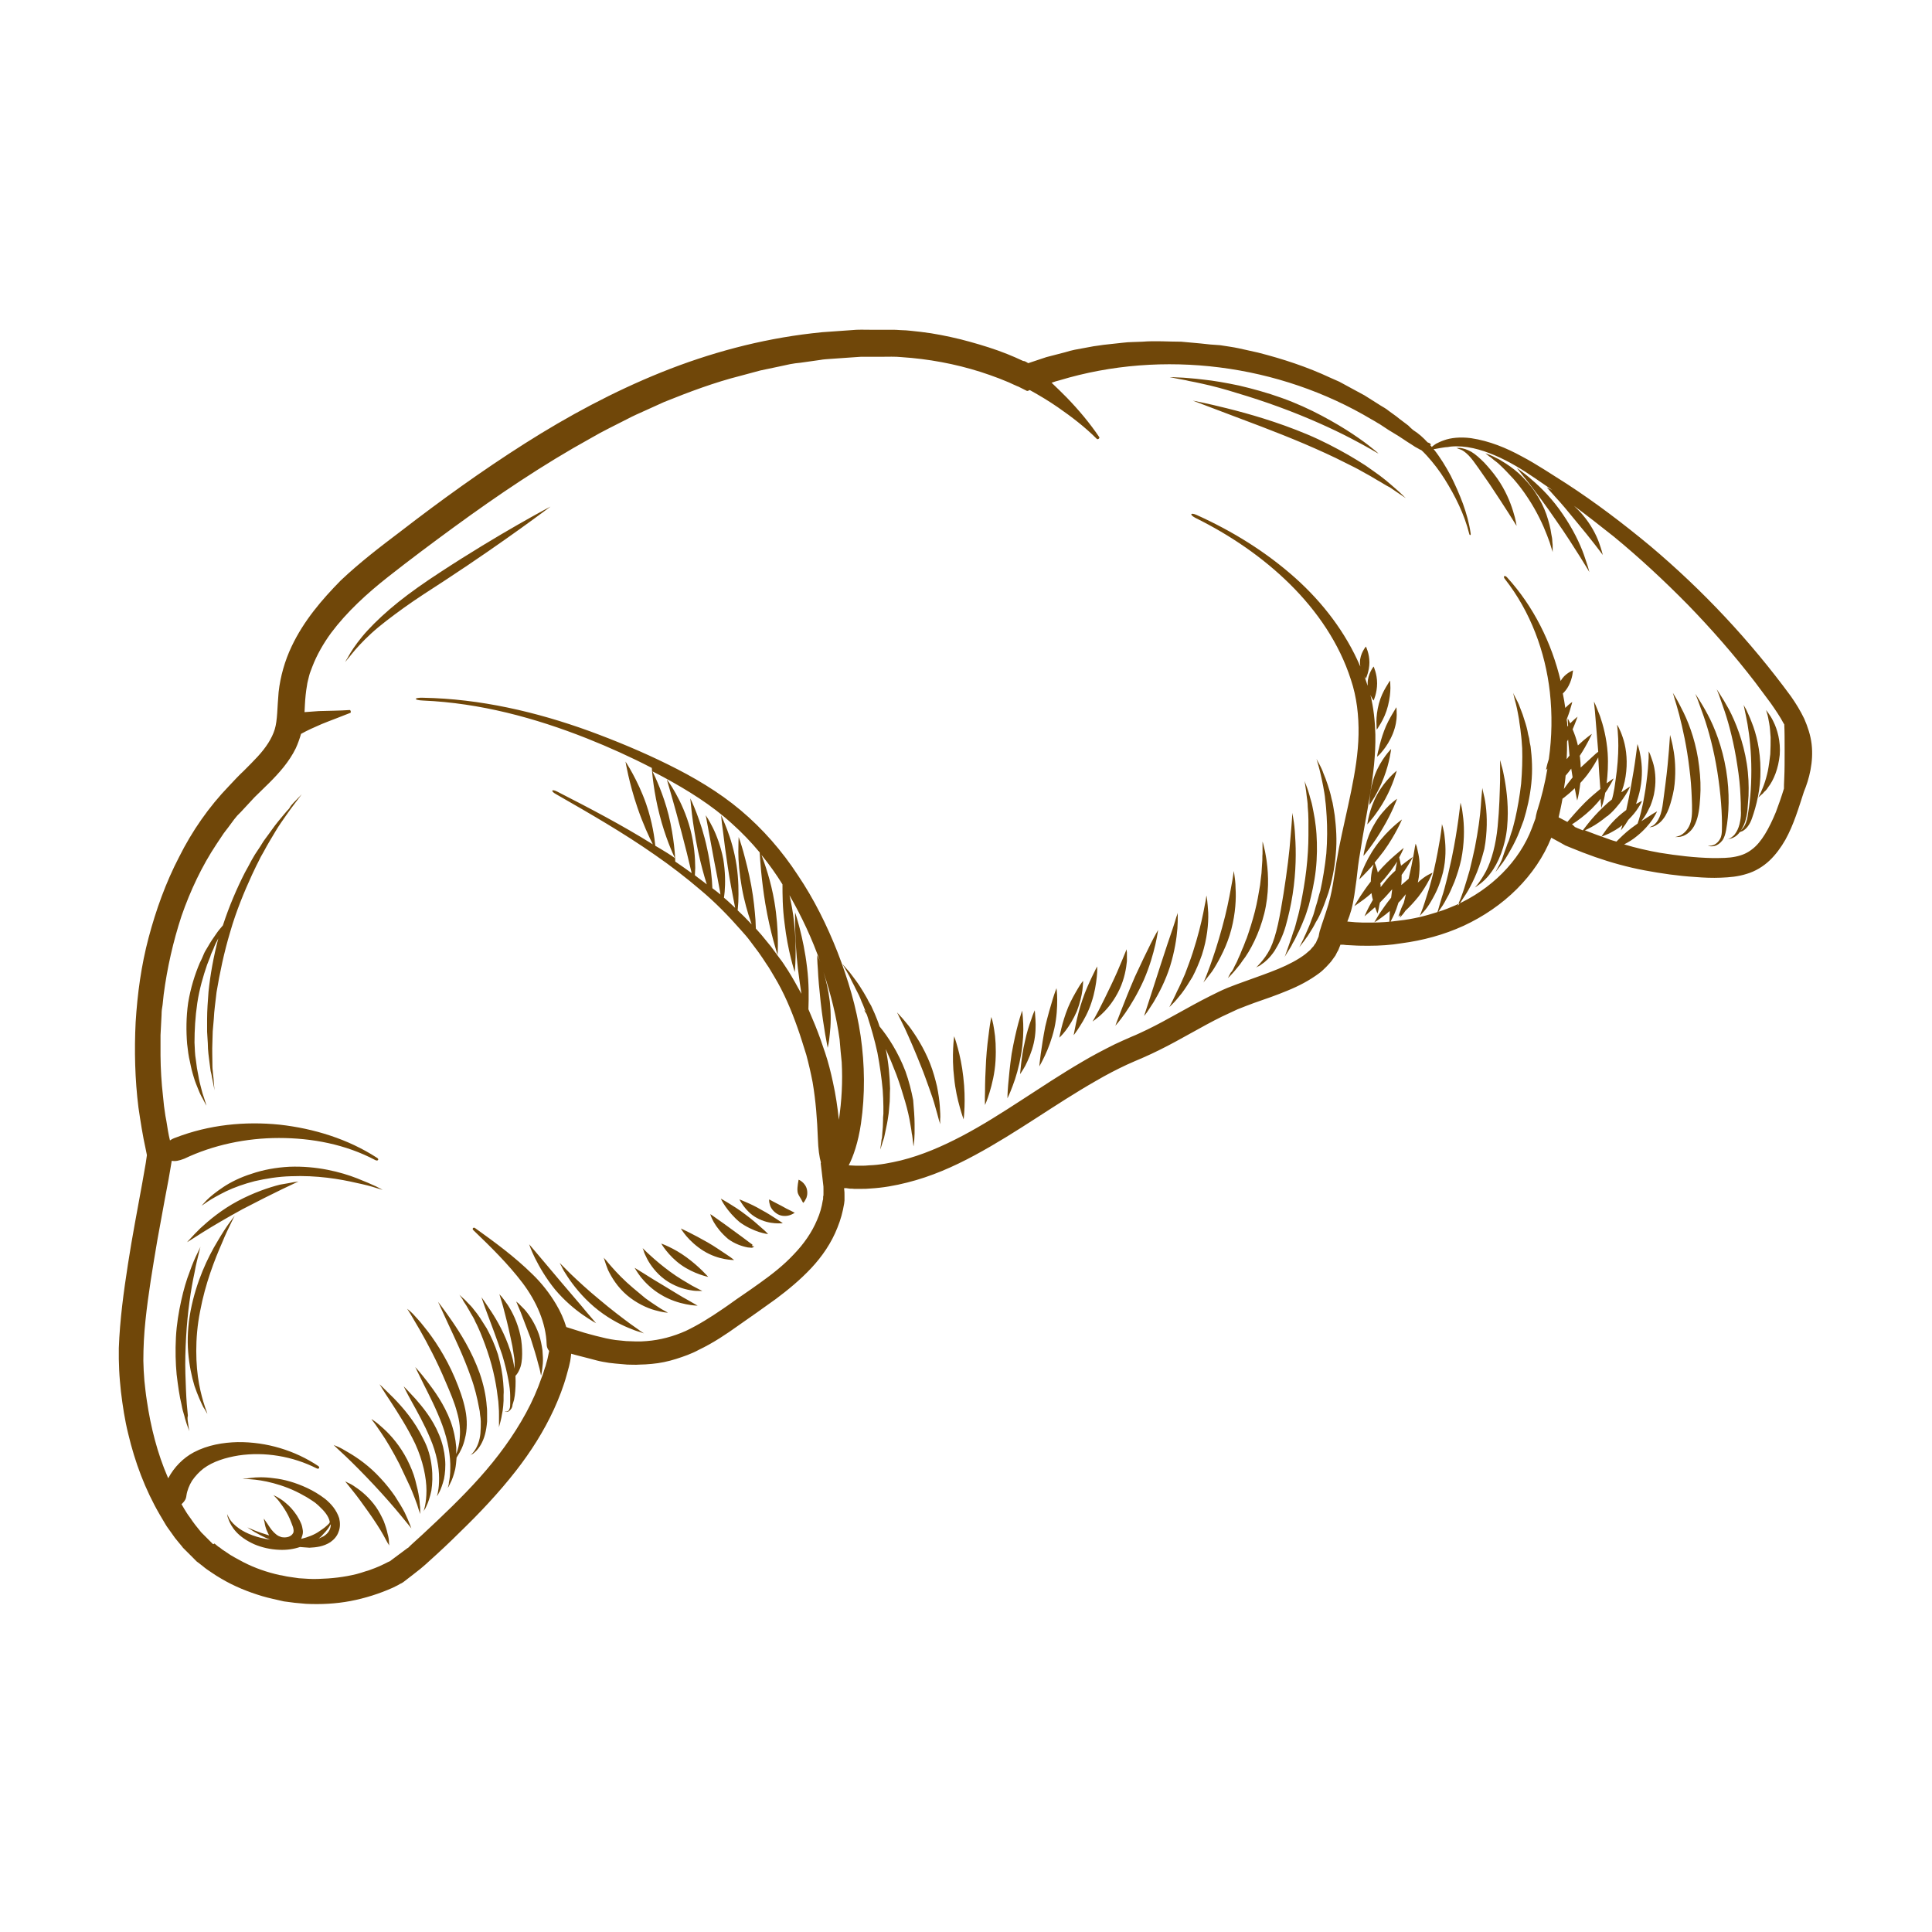 <svg xmlns="http://www.w3.org/2000/svg" xmlns:xlink="http://www.w3.org/1999/xlink" width="500" zoomAndPan="magnify" viewBox="0 0 375 375" height="500" preserveAspectRatio="xMidYMid meet" version="1.0"><defs><clipPath id="id1"><path d="M 23 63.922 L 352 63.922 L 352 311.422 L 23 311.422 Z M 23 63.922 " clip-rule="nonzero"/></clipPath></defs><g clip-path="url(#id1)"><path fill="rgb(43.919%, 27.84%, 3.529%)" d="M 344.219 140.062 C 344.969 141.562 345.648 143.875 345.445 146.531 C 345.309 147.824 345.035 149.051 344.629 150.137 C 344.219 151.23 343.742 152.113 343.199 152.797 C 342.996 153.137 342.723 153.477 342.453 153.68 C 342.25 153.953 342.043 154.156 341.84 154.293 C 341.5 154.633 341.293 154.77 341.293 154.77 C 341.293 154.77 341.434 154.496 341.633 154.09 C 341.773 153.883 341.84 153.613 341.973 153.34 C 342.113 152.996 342.25 152.727 342.383 152.316 C 342.656 151.57 342.93 150.613 343.133 149.664 C 343.336 148.641 343.473 147.551 343.609 146.395 C 343.676 145.238 343.676 144.145 343.676 143.125 C 343.609 142.105 343.539 141.152 343.402 140.402 C 343.336 139.996 343.27 139.652 343.199 139.312 C 343.133 138.973 343.062 138.699 342.996 138.496 C 342.859 138.02 342.793 137.816 342.793 137.816 C 342.793 137.816 342.93 138.02 343.199 138.359 C 343.473 138.77 343.879 139.312 344.219 140.062 Z M 341.703 149.391 C 341.773 153.137 340.887 156.473 340.074 158.785 C 339.664 160.012 338.984 160.898 338.234 161.305 C 338.031 161.375 337.895 161.441 337.691 161.508 C 337.352 161.988 336.941 162.328 336.535 162.531 C 335.719 162.941 335.172 162.871 335.172 162.941 C 335.172 162.941 335.719 162.871 336.332 162.328 C 336.602 162.125 336.809 161.848 337.012 161.508 C 336.941 161.508 336.941 161.508 336.941 161.508 C 336.941 161.508 336.941 161.508 337.012 161.508 C 337.352 160.965 337.621 160.215 337.758 159.398 C 337.895 158.719 337.961 157.969 337.895 157.152 C 337.895 156.336 337.895 155.449 337.828 154.496 C 337.758 152.656 337.555 150.684 337.215 148.57 C 336.602 144.422 335.652 140.742 334.766 138.086 C 334.293 136.797 333.949 135.703 333.676 134.953 C 333.406 134.207 333.203 133.797 333.203 133.797 C 333.203 133.797 333.473 134.137 333.883 134.82 C 334.293 135.434 334.902 136.453 335.582 137.68 C 336.875 140.129 338.371 143.875 339.051 148.23 C 339.391 150.414 339.457 152.523 339.391 154.43 C 339.324 155.379 339.254 156.336 339.188 157.152 C 339.117 158.039 338.914 158.855 338.711 159.535 C 338.508 160.148 338.234 160.691 337.895 161.168 C 337.961 161.168 337.961 161.102 338.031 161.031 C 338.574 160.555 338.984 159.672 339.188 158.582 C 339.391 157.422 339.594 155.996 339.73 154.496 C 339.867 152.93 339.934 151.297 339.934 149.527 C 339.934 146.055 339.594 142.855 339.188 140.539 C 338.984 139.379 338.777 138.43 338.645 137.816 C 338.508 137.137 338.438 136.797 338.438 136.797 C 338.438 136.797 338.574 137.137 338.914 137.68 C 339.188 138.293 339.594 139.109 340.004 140.199 C 340.887 142.379 341.703 145.645 341.703 149.391 Z M 335.039 161.102 C 334.902 161.848 334.699 162.598 334.293 163.145 C 333.883 163.691 333.336 164.031 332.93 164.164 C 332.453 164.301 332.047 164.301 331.84 164.23 C 331.57 164.164 331.5 164.098 331.5 164.098 C 331.5 164.098 332.113 164.301 332.863 163.891 C 333.203 163.691 333.609 163.348 333.883 162.805 C 334.152 162.328 334.223 161.648 334.223 160.965 C 334.293 158.039 334.016 154.09 333.336 149.797 C 332.656 145.508 331.637 141.762 330.688 139.039 C 330.211 137.68 329.801 136.59 329.531 135.84 C 329.258 135.094 329.051 134.684 329.051 134.684 C 329.051 134.684 329.324 135.023 329.73 135.703 C 330.141 136.387 330.754 137.336 331.434 138.633 C 332.793 141.152 334.293 144.965 335.039 149.457 C 335.785 153.953 335.582 158.105 335.039 161.102 Z M 329.801 148.777 C 330.07 150.887 330.141 152.93 330.004 154.84 C 329.938 155.789 329.871 156.676 329.73 157.492 C 329.598 158.309 329.391 159.125 329.051 159.875 C 328.441 161.305 327.285 162.125 326.469 162.328 C 326.059 162.465 325.719 162.465 325.449 162.465 C 325.246 162.465 325.109 162.465 325.109 162.465 C 325.109 162.465 325.246 162.465 325.449 162.395 C 325.652 162.328 325.992 162.258 326.332 162.055 C 327.012 161.648 327.828 160.828 328.172 159.535 C 328.512 158.309 328.441 156.676 328.371 154.84 C 328.305 153.066 328.172 151.094 327.895 149.051 C 327.422 144.965 326.605 141.355 325.926 138.699 C 325.586 137.406 325.246 136.316 325.039 135.637 C 324.836 134.887 324.699 134.477 324.699 134.477 C 324.699 134.477 324.906 134.82 325.312 135.5 C 325.719 136.18 326.195 137.137 326.809 138.359 C 328.031 140.879 329.324 144.555 329.801 148.777 Z M 324.77 145.305 C 325.109 147.008 325.312 149.457 325.039 152.18 C 324.906 153.543 324.566 154.84 324.227 155.996 C 323.883 157.152 323.41 158.242 322.797 158.988 C 322.184 159.805 321.434 160.215 320.961 160.422 C 320.688 160.488 320.484 160.555 320.348 160.555 C 320.211 160.555 320.145 160.555 320.145 160.555 C 320.145 160.555 320.211 160.555 320.348 160.488 C 320.484 160.422 320.688 160.352 320.891 160.215 C 321.301 159.945 321.773 159.398 322.117 158.582 C 322.457 157.832 322.66 156.812 322.797 155.723 C 322.93 154.562 323.137 153.34 323.27 152.113 C 323.609 149.527 323.816 147.211 323.949 145.508 C 324.09 143.738 324.156 142.648 324.156 142.648 C 324.156 142.648 324.227 142.922 324.359 143.398 C 324.43 143.738 324.633 144.422 324.77 145.305 Z M 317.559 156.062 C 318.238 155.656 318.715 155.449 318.715 155.449 C 318.715 155.449 318.512 155.996 317.969 156.812 C 317.559 157.492 316.879 158.309 316.062 159.125 C 315.652 159.805 315.312 160.285 315.043 160.625 C 314.77 160.965 314.633 161.168 314.633 161.168 C 314.633 161.168 314.703 160.762 314.906 160.148 C 314.023 160.898 313.07 161.375 312.324 161.781 C 311.438 162.191 310.828 162.395 310.828 162.395 C 310.828 162.395 311.168 161.848 311.777 161.031 C 312.391 160.215 313.207 159.266 314.293 158.309 C 314.77 157.902 315.18 157.562 315.652 157.223 C 315.926 155.926 316.27 154.43 316.539 152.797 C 316.949 150.547 317.289 148.504 317.488 146.938 C 317.695 145.371 317.828 144.422 317.828 144.422 C 317.828 144.422 317.898 144.625 318.035 145.031 C 318.172 145.441 318.309 146.055 318.445 146.871 C 318.715 148.438 318.852 150.613 318.375 153.066 C 318.172 154.156 317.828 155.18 317.559 156.062 Z M 268.793 171.18 C 268.52 171.52 268.25 171.859 267.977 172.199 C 267.977 172.133 267.977 172.062 267.977 171.926 C 267.977 171.793 267.977 171.656 267.91 171.449 C 268.18 171.18 268.387 170.906 268.66 170.633 C 269.68 169.406 270.562 168.25 271.176 167.23 C 271.176 167.367 271.105 167.434 271.105 167.57 C 271.039 167.977 270.902 168.523 270.836 169 C 270.086 169.68 269.406 170.359 268.793 171.18 Z M 275.188 171.316 C 275.188 171.246 275.254 171.18 275.254 171.043 C 275.66 169 275.594 167.094 275.32 165.801 C 275.188 165.117 275.051 164.641 274.98 164.301 C 274.848 163.961 274.781 163.758 274.781 163.758 C 274.781 163.758 274.711 163.961 274.641 164.371 C 274.574 164.711 274.508 165.254 274.371 165.934 C 274.164 167.16 273.824 168.797 273.418 170.566 C 273.012 170.906 272.535 171.316 271.988 171.793 C 272.059 171.109 272.059 170.43 272.059 169.816 C 273.484 167.84 274.234 166.344 274.234 166.344 C 274.234 166.344 273.281 166.957 271.922 168.047 C 271.922 167.91 271.922 167.773 271.855 167.707 C 271.785 167.16 271.648 166.754 271.582 166.414 C 272.195 165.324 272.465 164.574 272.465 164.574 C 272.465 164.574 271.785 165.117 270.766 166.004 C 269.812 166.82 268.59 167.977 267.434 169.34 C 267.363 169.066 267.297 168.797 267.23 168.59 C 267.023 168.047 266.891 167.637 266.82 167.434 C 267.363 166.754 267.977 166.004 268.59 165.188 C 270.902 161.988 272.125 159.059 272.125 159.059 C 272.125 159.059 269.406 160.965 267.094 164.164 C 264.781 167.367 263.828 170.699 263.828 170.699 C 263.828 170.699 265.055 169.543 266.617 167.773 C 266.551 168.047 266.48 168.387 266.344 168.797 C 266.211 169.406 266.074 170.223 266.074 171.109 C 265.258 172.133 264.578 173.152 264.031 173.969 C 263.285 175.125 262.879 175.875 262.879 175.875 C 262.879 175.875 263.625 175.398 264.715 174.582 C 265.188 174.242 265.664 173.832 266.211 173.359 C 266.277 173.832 266.344 174.242 266.48 174.648 C 265.395 176.488 264.848 177.852 264.848 177.852 C 264.848 177.852 265.664 177.168 266.891 176.082 C 267.16 176.828 267.363 177.309 267.363 177.309 C 267.363 177.309 267.57 176.762 267.703 175.809 C 267.773 175.605 267.773 175.398 267.84 175.195 C 268.59 174.445 269.406 173.562 270.223 172.609 C 270.156 173.152 270.086 173.699 270.02 174.242 C 269.133 175.332 268.387 176.422 267.773 177.309 C 267.16 178.328 266.754 179.008 266.754 179.008 C 266.754 179.008 267.434 178.668 268.387 177.918 C 268.793 177.648 269.27 177.238 269.746 176.828 C 269.746 176.969 269.746 177.102 269.746 177.238 C 269.68 178.465 269.68 179.281 269.68 179.281 C 269.68 179.281 270.086 178.602 270.629 177.441 C 270.902 176.828 271.176 176.082 271.445 175.195 C 271.582 175.059 271.719 174.926 271.855 174.785 C 272.195 174.379 272.535 173.969 272.875 173.562 C 272.738 174.176 272.602 174.785 272.465 175.266 C 271.719 176.762 271.445 177.918 271.445 177.918 C 271.445 177.918 271.582 177.785 271.855 177.578 C 271.785 177.918 271.719 178.125 271.719 178.125 C 271.719 178.125 271.855 177.988 272.125 177.648 C 272.332 177.441 272.535 177.168 272.805 176.762 C 273.555 176.082 274.441 175.125 275.32 174.039 C 277.16 171.656 278.043 169.406 278.043 169.406 C 278.043 169.406 276.684 169.883 275.188 171.316 Z M 268.387 160.762 C 266.617 163.824 264.645 166.141 264.645 166.141 C 264.645 166.141 264.715 165.391 265.055 164.164 C 265.324 163.008 265.867 161.441 266.82 159.875 C 267.703 158.309 268.859 157.082 269.68 156.266 C 270.562 155.449 271.176 155.039 271.176 155.039 C 271.176 155.039 270.223 157.699 268.387 160.762 Z M 268.859 155.109 C 267.297 157.969 265.395 160.012 265.395 160.012 C 265.395 160.012 265.734 157.082 267.297 154.223 C 268.859 151.363 271.105 149.594 271.105 149.594 C 271.105 149.594 270.426 152.25 268.859 155.109 Z M 265.801 156.266 C 265.801 156.266 265.734 153.406 266.891 150.344 C 268.043 147.348 270.02 145.371 270.02 145.371 C 270.02 145.371 269.746 147.961 268.59 150.957 C 267.434 154.02 265.801 156.266 265.801 156.266 Z M 267.297 146.871 C 267.297 146.871 267.363 146.188 267.637 145.305 C 267.84 144.352 268.18 143.125 268.66 141.832 C 269.133 140.539 269.746 139.449 270.223 138.633 C 270.699 137.816 271.039 137.27 271.039 137.27 C 271.039 137.27 271.105 137.883 271.105 138.77 C 271.105 139.719 270.902 141.016 270.359 142.379 C 269.812 143.738 269.066 144.895 268.453 145.645 C 267.773 146.531 267.297 146.871 267.297 146.871 Z M 268.043 140.336 C 267.57 141.152 267.23 141.629 267.23 141.629 C 267.23 141.629 267.16 141.016 267.16 140.062 C 267.16 139.109 267.297 137.883 267.637 136.59 C 267.977 135.293 268.52 134.207 269 133.391 C 269.473 132.57 269.812 132.094 269.812 132.094 C 269.812 132.094 269.879 132.641 269.879 133.527 C 269.879 134.41 269.746 135.637 269.406 136.996 C 269.066 138.359 268.52 139.52 268.043 140.336 Z M 292.395 164.371 C 292.531 163.961 292.664 163.551 292.871 163.145 C 293.004 162.734 293.145 162.258 293.277 161.848 C 293.617 160.965 293.824 159.945 294.094 158.922 C 294.57 156.812 294.98 154.496 295.25 152.113 C 295.453 149.664 295.523 147.348 295.453 145.238 C 295.387 144.145 295.32 143.195 295.184 142.242 C 295.113 141.289 294.91 140.402 294.844 139.652 C 294.707 138.836 294.57 138.156 294.434 137.477 C 294.301 136.863 294.164 136.316 294.023 135.84 C 293.824 134.953 293.684 134.477 293.684 134.477 C 293.684 134.477 293.891 134.953 294.301 135.703 C 294.504 136.113 294.773 136.59 294.98 137.203 C 295.184 137.816 295.523 138.496 295.727 139.246 C 296 140.062 296.27 140.879 296.477 141.832 C 296.543 142.309 296.68 142.785 296.816 143.328 C 296.883 143.875 296.949 144.352 297.086 144.895 C 297.359 147.074 297.496 149.527 297.223 152.113 C 296.949 154.699 296.406 157.082 295.727 159.266 C 295.32 160.285 294.98 161.305 294.57 162.258 C 294.367 162.734 294.164 163.145 293.957 163.551 C 293.754 163.961 293.551 164.371 293.344 164.711 C 292.938 165.457 292.531 166.141 292.191 166.684 C 291.984 166.957 291.848 167.23 291.645 167.5 C 291.441 167.707 291.305 167.977 291.168 168.117 C 290.559 168.863 290.285 169.273 290.285 169.273 C 290.285 169.273 290.488 168.797 290.965 167.977 C 291.102 167.773 291.168 167.57 291.305 167.297 C 291.441 167.023 291.578 166.754 291.645 166.48 C 291.848 165.801 292.125 165.117 292.395 164.371 Z M 291.441 148.57 C 291.645 149.188 291.848 150.137 292.055 151.297 C 292.465 153.613 292.871 156.883 292.531 160.555 C 292.191 164.23 290.828 167.57 289.266 169.543 C 288.52 170.566 287.703 171.246 287.156 171.656 C 286.613 172.062 286.273 172.266 286.273 172.266 C 286.273 172.266 286.543 171.996 286.953 171.449 C 287.363 170.906 287.902 170.09 288.449 169.066 C 289.539 166.957 290.355 163.891 290.695 160.422 C 291.035 156.949 291.102 153.746 291.168 151.363 C 291.168 150.207 291.168 149.254 291.168 148.57 C 291.168 147.891 291.168 147.551 291.168 147.551 C 291.168 147.551 291.305 147.961 291.441 148.57 Z M 286.684 169.273 C 286.137 170.633 285.523 171.859 284.98 172.812 C 284.707 173.289 284.438 173.699 284.164 174.105 C 283.961 174.445 283.688 174.785 283.551 175.059 C 283.211 175.535 282.941 175.809 282.941 175.809 C 282.941 175.809 283.078 175.469 283.281 174.926 C 283.418 174.648 283.551 174.309 283.688 173.902 C 283.824 173.492 284.027 173.016 284.164 172.543 C 284.504 171.52 284.844 170.293 285.254 168.934 C 285.594 167.57 285.934 166.074 286.273 164.508 C 286.883 161.375 287.293 158.516 287.43 156.402 C 287.496 155.312 287.562 154.496 287.633 153.883 C 287.703 153.273 287.703 152.93 287.703 152.93 C 287.703 152.93 287.77 153.273 287.902 153.816 C 288.043 154.359 288.246 155.246 288.383 156.336 C 288.652 158.445 288.723 161.508 288.109 164.777 C 287.703 166.344 287.223 167.91 286.684 169.273 Z M 280.422 162.668 C 280.629 164.371 280.695 166.754 280.082 169.34 C 279.742 170.633 279.336 171.859 278.859 172.883 C 278.383 173.902 277.84 174.855 277.363 175.605 C 276.887 176.352 276.41 176.898 276.07 177.238 C 275.73 177.578 275.594 177.785 275.594 177.785 C 275.594 177.785 275.66 177.508 275.867 177.035 C 276.07 176.559 276.277 175.945 276.547 175.125 C 276.82 174.309 277.09 173.359 277.43 172.336 C 277.703 171.316 278.043 170.156 278.316 168.934 C 278.859 166.551 279.266 164.301 279.539 162.668 C 279.676 161.848 279.742 161.168 279.812 160.691 C 279.879 160.215 279.879 159.945 279.879 159.945 C 279.879 159.945 279.945 160.215 280.082 160.625 C 280.223 161.168 280.355 161.848 280.422 162.668 Z M 63.055 298.023 C 62.715 298.301 62.238 298.434 61.828 298.641 C 62.102 298.434 62.375 298.23 62.578 297.957 C 62.984 297.551 63.324 297.141 63.598 296.801 C 63.871 296.461 64.004 296.121 64.211 295.848 C 64.211 296.734 63.801 297.484 63.055 298.023 Z M 63.121 290.945 C 61.965 290.059 60.809 289.379 59.652 288.832 C 57.34 287.746 55.098 287.133 53.191 286.93 C 51.289 286.656 49.723 286.723 48.703 286.859 C 48.156 286.93 47.75 286.996 47.477 286.996 C 47.207 287.066 47.07 287.066 47.07 287.066 C 47.07 287.066 47.207 287.066 47.477 287.066 C 47.75 287.066 48.156 287.066 48.703 287.133 C 49.723 287.199 51.289 287.406 53.059 287.883 C 54.824 288.355 56.934 289.105 59.039 290.332 C 59.586 290.605 60.059 290.945 60.605 291.285 C 60.879 291.492 61.148 291.625 61.355 291.832 C 61.625 292.035 61.828 292.238 62.035 292.441 C 62.918 293.258 63.801 294.281 64.004 295.371 C 64.004 295.441 64.004 295.441 64.004 295.508 C 63.938 295.574 63.871 295.641 63.871 295.711 C 63.664 295.918 63.395 296.188 63.055 296.461 C 62.715 296.734 62.305 297.004 61.898 297.277 C 61.016 297.891 59.789 298.367 58.43 298.707 C 58.5 298.641 58.566 298.504 58.566 298.367 C 58.77 297.891 58.84 297.414 58.77 297.004 C 58.699 296.598 58.633 296.188 58.5 295.848 C 58.223 295.168 57.953 294.691 57.613 294.145 C 56.934 293.125 56.184 292.309 55.504 291.762 C 54.824 291.148 54.211 290.809 53.738 290.535 C 53.328 290.332 53.059 290.195 53.059 290.195 C 53.059 290.195 53.258 290.398 53.598 290.742 C 53.938 291.082 54.348 291.625 54.824 292.309 C 55.301 292.988 55.844 293.875 56.254 294.824 C 56.457 295.301 56.66 295.848 56.863 296.391 C 57 296.867 57.07 297.344 56.863 297.617 C 56.73 297.891 56.387 298.164 55.98 298.301 C 55.574 298.434 55.098 298.434 54.688 298.367 C 54.484 298.301 54.277 298.23 54.145 298.164 C 53.938 298.094 53.805 297.957 53.598 297.824 C 53.258 297.551 52.988 297.277 52.719 296.938 C 52.238 296.324 51.898 295.711 51.629 295.371 C 51.355 294.961 51.219 294.758 51.219 294.758 C 51.219 294.758 51.219 295.031 51.355 295.508 C 51.422 295.984 51.559 296.664 51.969 297.484 C 52.035 297.684 52.172 297.824 52.238 298.023 C 51.082 297.684 50.133 297.344 49.453 297.074 C 48.496 296.664 48.023 296.461 48.023 296.461 C 48.023 296.461 48.496 296.801 49.383 297.344 C 50.133 297.754 51.152 298.367 52.441 298.844 C 49.996 298.504 47.816 297.684 46.391 296.664 C 45.508 296.051 44.895 295.371 44.555 294.824 C 44.418 294.555 44.281 294.348 44.215 294.145 C 44.145 294.008 44.078 293.875 44.078 293.875 C 44.078 293.875 44.078 293.941 44.145 294.145 C 44.145 294.348 44.215 294.555 44.352 294.895 C 44.555 295.508 45.031 296.461 45.848 297.344 C 46.664 298.23 47.816 299.047 49.316 299.727 C 50.742 300.344 52.441 300.75 54.211 300.816 C 55.641 300.887 57 300.684 58.223 300.273 C 58.84 300.344 59.449 300.344 60.059 300.41 C 61.355 300.344 62.781 300.207 64.141 299.32 C 64.82 298.844 65.434 298.164 65.707 297.344 C 66.047 296.527 66.047 295.574 65.84 294.691 C 65.301 293.059 64.277 291.898 63.121 290.945 Z M 69.176 229.598 C 65.98 228.848 61.488 228.098 56.457 228.305 C 53.938 228.375 51.559 228.781 49.453 229.258 C 47.344 229.801 45.438 230.484 43.875 231.234 C 42.375 231.98 41.156 232.66 40.336 233.207 C 39.93 233.48 39.656 233.684 39.453 233.82 C 39.25 233.957 39.113 234.023 39.113 234.023 C 39.113 234.023 39.18 233.957 39.387 233.75 C 39.59 233.547 39.793 233.273 40.133 232.934 C 40.816 232.254 41.902 231.367 43.332 230.414 C 44.758 229.461 46.664 228.508 48.84 227.828 C 51.016 227.078 53.531 226.602 56.184 226.465 C 61.488 226.262 66.18 227.488 69.312 228.715 C 70.875 229.324 72.102 229.871 72.984 230.277 C 73.801 230.688 74.277 230.957 74.277 230.957 C 74.277 230.957 73.801 230.824 72.918 230.551 C 72.102 230.277 70.809 229.938 69.176 229.598 Z M 57 229.461 C 57.613 229.395 57.953 229.324 57.953 229.324 C 57.953 229.324 56.73 229.871 54.758 230.824 C 52.785 231.777 50.062 233.141 47.07 234.703 C 44.078 236.34 41.426 237.906 39.453 239.129 C 37.551 240.355 36.324 241.105 36.324 241.105 C 36.324 241.105 36.527 240.832 37.004 240.355 C 37.414 239.879 38.094 239.199 38.91 238.383 C 40.609 236.816 43.059 234.773 46.117 233.141 C 49.18 231.504 52.172 230.484 54.348 229.938 C 55.504 229.734 56.387 229.598 57 229.461 Z M 44.621 237.227 C 45.234 236.406 45.574 235.93 45.574 235.93 C 45.574 235.93 45.301 236.406 44.895 237.293 C 44.484 238.176 43.805 239.469 43.125 241.172 C 41.695 244.441 39.859 249.07 38.84 254.52 C 38.297 257.242 38.094 259.828 38.094 262.211 C 38.094 264.594 38.297 266.773 38.637 268.613 C 38.977 270.449 39.387 271.879 39.727 272.902 C 39.859 273.379 40.066 273.789 40.133 274.059 C 40.199 274.332 40.27 274.469 40.27 274.469 C 40.27 274.469 40.199 274.332 40.066 274.129 C 39.93 273.855 39.727 273.512 39.453 273.105 C 38.977 272.152 38.363 270.789 37.754 269.02 C 37.211 267.25 36.734 265.004 36.527 262.484 C 36.324 259.965 36.461 257.242 37.004 254.383 C 38.094 248.73 40.336 244.035 42.242 240.902 C 43.195 239.266 44.012 238.043 44.621 237.227 Z M 36.527 276.375 C 36.664 277.328 36.734 277.805 36.734 277.805 C 36.734 277.805 36.598 277.328 36.254 276.441 C 36.121 275.965 35.914 275.422 35.781 274.809 C 35.574 274.195 35.375 273.445 35.234 272.629 C 34.828 270.996 34.555 269.02 34.285 266.773 C 34.078 264.594 34.012 262.145 34.148 259.555 C 34.285 257.035 34.695 254.586 35.168 252.477 C 35.645 250.297 36.188 248.461 36.801 246.895 C 37.344 245.328 37.891 244.102 38.297 243.285 C 38.707 242.469 38.91 241.992 38.91 241.992 C 38.91 241.992 38.773 242.469 38.57 243.352 C 38.363 244.234 38.023 245.461 37.754 247.027 C 37.074 250.16 36.395 254.586 36.121 259.555 C 35.984 262.008 35.914 264.391 35.984 266.637 C 36.055 268.816 36.121 270.789 36.254 272.492 C 36.324 273.312 36.395 274.059 36.461 274.738 C 36.324 275.355 36.461 275.898 36.527 276.375 Z M 56.934 155.859 C 58.02 154.77 58.566 154.156 58.566 154.156 C 58.566 154.156 58.09 154.84 57.137 156.062 C 56.66 156.676 56.117 157.422 55.504 158.309 C 54.895 159.195 54.145 160.215 53.465 161.375 C 52.785 162.531 51.969 163.824 51.219 165.254 C 50.812 165.934 50.402 166.684 50.062 167.434 C 49.656 168.184 49.316 169 48.906 169.816 C 47.41 173.082 45.848 176.828 44.691 180.848 C 43.465 184.934 42.652 188.883 42.035 192.559 C 41.836 194.395 41.562 196.168 41.496 197.801 C 41.426 198.617 41.355 199.438 41.289 200.184 C 41.289 200.934 41.223 201.68 41.223 202.43 C 41.156 203.863 41.223 205.152 41.223 206.246 C 41.223 206.789 41.223 207.332 41.289 207.809 C 41.355 208.289 41.355 208.762 41.426 209.105 C 41.562 210.738 41.629 211.621 41.629 211.621 C 41.629 211.621 41.496 210.738 41.156 209.172 C 41.086 208.762 41.016 208.355 40.883 207.879 C 40.816 207.402 40.746 206.855 40.676 206.312 C 40.539 205.223 40.336 203.93 40.336 202.5 C 40.27 201.82 40.27 201.07 40.199 200.254 C 40.199 199.504 40.199 198.688 40.199 197.801 C 40.199 196.098 40.336 194.328 40.473 192.488 C 40.816 189.223 41.426 185.75 42.375 182.141 C 42.035 182.754 41.695 183.434 41.426 184.184 C 41.223 184.66 40.949 185.137 40.816 185.68 C 40.609 186.227 40.406 186.703 40.199 187.246 C 39.453 189.426 38.707 191.945 38.297 194.668 C 37.891 197.395 37.754 199.977 37.754 202.363 C 37.82 203.52 37.82 204.68 38.023 205.766 C 38.094 206.312 38.16 206.789 38.23 207.332 C 38.297 207.809 38.434 208.289 38.5 208.762 C 38.637 209.648 38.84 210.465 39.047 211.215 C 39.113 211.555 39.25 211.895 39.316 212.234 C 39.387 212.508 39.52 212.781 39.59 213.055 C 39.93 214.074 40.066 214.617 40.066 214.617 C 40.066 214.617 39.793 214.141 39.316 213.188 C 39.18 212.984 39.047 212.715 38.91 212.438 C 38.773 212.168 38.637 211.828 38.5 211.488 C 38.23 210.805 37.891 210.055 37.617 209.105 C 37.48 208.629 37.344 208.219 37.211 207.672 C 37.074 207.195 37.004 206.652 36.871 206.105 C 36.598 205.02 36.461 203.863 36.324 202.637 C 36.121 200.184 36.121 197.395 36.527 194.602 C 37.004 191.742 37.82 189.152 38.773 186.906 C 39.047 186.359 39.316 185.816 39.52 185.273 C 39.727 184.727 40.066 184.25 40.336 183.777 C 40.883 182.82 41.426 182.004 41.969 181.254 C 42.375 180.641 42.855 180.098 43.262 179.621 C 44.484 175.875 45.98 172.402 47.547 169.34 C 48.023 168.523 48.43 167.707 48.84 166.957 C 49.246 166.207 49.723 165.457 50.199 164.777 C 50.676 164.098 51.016 163.414 51.492 162.805 C 51.969 162.191 52.375 161.578 52.785 161.031 C 53.598 159.875 54.418 158.922 55.098 158.105 C 55.438 157.699 55.777 157.289 56.117 156.949 C 56.387 156.473 56.66 156.133 56.934 155.859 Z M 267.363 93.219 C 266.48 92.672 265.527 92.129 264.508 91.582 C 263.488 90.973 262.332 90.426 261.109 89.812 C 258.727 88.59 256.008 87.363 253.152 86.137 C 247.371 83.688 241.93 81.711 237.984 80.211 C 234.039 78.715 231.523 77.762 231.523 77.762 C 231.523 77.762 234.105 78.238 238.188 79.262 C 242.27 80.281 247.844 81.848 253.695 84.297 C 256.617 85.523 259.34 86.953 261.719 88.312 C 262.879 88.996 264.031 89.676 265.055 90.355 C 266.074 91.039 266.957 91.719 267.84 92.332 C 268.66 92.945 269.406 93.559 270.02 94.102 C 270.629 94.648 271.176 95.121 271.582 95.465 C 272.398 96.281 272.875 96.691 272.875 96.691 C 272.875 96.691 272.332 96.348 271.445 95.738 C 270.969 95.398 270.426 95.055 269.746 94.582 C 269 94.238 268.25 93.695 267.363 93.219 Z M 233.426 74.496 C 232.473 74.289 231.59 74.086 230.773 73.949 C 230.027 73.746 229.348 73.676 228.734 73.539 C 227.645 73.336 227.031 73.199 227.031 73.199 C 227.031 73.199 227.645 73.199 228.801 73.27 C 229.348 73.27 230.027 73.336 230.844 73.402 C 231.656 73.473 232.543 73.539 233.562 73.676 C 235.535 73.879 237.914 74.289 240.5 74.836 C 243.086 75.445 245.875 76.195 248.73 77.219 C 251.586 78.238 254.238 79.461 256.551 80.688 C 258.863 81.914 260.902 83.141 262.539 84.23 C 264.168 85.32 265.461 86.27 266.277 86.953 C 267.16 87.633 267.57 88.043 267.57 88.043 C 267.57 88.043 267.023 87.773 266.141 87.227 C 265.188 86.68 263.828 85.93 262.129 85.047 C 258.727 83.277 253.832 81.027 248.254 78.988 C 245.465 77.965 242.746 77.078 240.23 76.332 C 237.645 75.516 235.332 74.902 233.426 74.496 Z M 308.242 110.102 C 308.379 110.715 308.512 111.059 308.512 111.059 C 308.512 111.059 307.832 109.898 306.676 108.059 C 305.52 106.223 303.887 103.633 301.914 100.844 C 300.012 98.051 298.105 95.531 296.746 93.762 C 295.32 91.992 294.434 90.836 294.434 90.836 C 294.434 90.836 294.707 91.039 295.25 91.445 C 295.793 91.855 296.543 92.398 297.359 93.148 C 299.125 94.648 301.371 96.895 303.344 99.824 C 305.316 102.684 306.676 105.539 307.426 107.652 C 307.766 108.605 308.035 109.492 308.242 110.102 Z M 301.305 105.133 C 301.371 105.539 301.371 105.949 301.371 106.223 C 301.371 106.836 301.371 107.176 301.371 107.176 C 301.371 107.176 301.305 106.836 301.102 106.289 C 300.965 105.746 300.691 104.93 300.285 103.906 C 299.535 101.934 298.312 99.277 296.543 96.621 C 295.66 95.262 294.707 94.035 293.754 92.945 C 292.805 91.922 291.918 90.973 291.102 90.223 C 290.695 89.812 290.285 89.539 289.945 89.27 C 289.605 88.996 289.332 88.723 289.062 88.59 C 288.586 88.18 288.312 87.973 288.312 87.973 C 288.312 87.973 288.652 88.113 289.199 88.312 C 289.469 88.453 289.879 88.59 290.219 88.793 C 290.625 88.996 291.102 89.199 291.578 89.539 C 292.531 90.086 293.684 90.902 294.773 91.855 C 295.863 92.879 297.02 94.102 297.969 95.531 C 298.926 96.965 299.672 98.461 300.148 99.824 C 300.625 101.25 300.965 102.547 301.102 103.633 C 301.234 104.18 301.305 104.723 301.305 105.133 Z M 293.684 99.207 C 294.23 100.91 294.367 102.07 294.367 102.07 C 294.367 102.07 293.824 101.184 292.871 99.688 C 291.918 98.188 290.625 96.215 289.129 93.965 C 288.383 92.879 287.633 91.789 286.953 90.836 C 286.273 89.879 285.66 88.996 285.047 88.383 C 284.438 87.773 283.891 87.363 283.418 87.227 C 283.211 87.156 283.008 87.09 282.871 87.023 C 282.738 86.953 282.668 86.953 282.668 86.953 C 282.668 86.953 282.738 86.953 282.871 86.953 C 283.008 86.953 283.211 86.953 283.484 86.953 C 283.961 87.023 284.777 87.227 285.594 87.703 C 286.41 88.18 287.293 88.996 288.109 89.812 C 288.926 90.695 289.809 91.719 290.625 92.879 C 292.191 95.121 293.145 97.441 293.684 99.207 Z M 101.074 254.723 C 100.527 253.426 100.188 252.609 100.188 252.609 C 100.188 252.609 100.324 252.746 100.668 253.02 C 100.938 253.293 101.348 253.703 101.82 254.176 C 102.773 255.27 103.863 256.902 104.609 259.012 C 104.949 260.035 105.152 261.121 105.289 262.078 C 105.359 263.027 105.426 263.914 105.359 264.664 C 105.289 265.414 105.223 265.957 105.152 266.363 C 105.086 266.773 105.02 266.98 105.02 266.98 C 105.02 266.98 104.949 266.773 104.883 266.363 C 104.812 265.957 104.68 265.414 104.473 264.73 C 104.133 263.371 103.59 261.598 102.977 259.695 C 102.227 257.719 101.547 256.016 101.074 254.723 Z M 94.613 255.062 C 93.863 253.086 93.457 251.793 93.457 251.793 C 93.457 251.793 94.203 252.816 95.359 254.586 C 96.516 256.355 98.012 258.945 99.031 262.145 C 99.441 263.301 99.711 264.527 99.848 265.684 C 99.848 265.617 99.848 265.617 99.848 265.547 C 99.918 264.801 99.918 263.914 99.711 262.895 C 99.578 261.871 99.371 260.781 99.102 259.625 C 98.625 257.312 98.082 255.27 97.672 253.703 C 97.469 252.953 97.266 252.34 97.129 251.863 C 96.992 251.453 96.926 251.184 96.926 251.184 C 96.926 251.184 97.062 251.387 97.402 251.727 C 97.672 252.066 98.082 252.609 98.559 253.293 C 99.441 254.652 100.461 256.695 101.008 259.215 C 101.277 260.441 101.348 261.668 101.348 262.824 C 101.348 263.914 101.207 265.07 100.801 265.887 C 100.598 266.363 100.324 266.773 100.051 267.047 C 100.121 268.477 100.051 269.77 99.918 270.859 C 99.848 271.129 99.848 271.406 99.781 271.676 C 99.711 271.949 99.645 272.152 99.578 272.355 C 99.508 272.562 99.441 272.766 99.441 272.973 C 99.371 273.172 99.305 273.379 99.168 273.512 C 98.965 273.789 98.691 274.059 98.352 274.059 C 98.082 274.059 98.012 273.922 98.012 273.922 C 98.012 273.922 98.148 273.992 98.352 273.992 C 98.625 273.922 98.828 273.719 98.898 273.445 C 99.031 273.172 99.031 272.766 99.031 272.355 C 99.031 271.949 99.031 271.473 99.031 270.93 C 99.031 270.043 98.898 269.02 98.691 267.93 C 98.422 266.434 98.012 264.73 97.469 262.961 C 96.379 259.762 95.359 257.035 94.613 255.062 Z M 89.785 252.203 C 89.375 251.59 89.172 251.32 89.172 251.32 C 89.172 251.32 89.445 251.59 89.984 252.066 C 90.258 252.27 90.531 252.609 90.871 252.953 C 91.211 253.293 91.621 253.703 91.961 254.176 C 92.367 254.652 92.777 255.199 93.184 255.812 C 93.59 256.426 94 257.105 94.477 257.852 C 95.293 259.352 96.039 260.988 96.652 262.895 C 97.195 264.801 97.535 266.637 97.672 268.34 C 97.742 269.227 97.809 270.043 97.742 270.789 C 97.742 271.199 97.742 271.539 97.742 271.879 C 97.742 272.223 97.672 272.562 97.672 272.902 C 97.605 273.582 97.535 274.129 97.402 274.672 C 97.332 275.215 97.195 275.625 97.129 275.965 C 96.926 276.648 96.855 277.055 96.855 277.055 C 96.855 277.055 96.855 276.648 96.855 275.965 C 96.855 275.625 96.855 275.148 96.855 274.672 C 96.855 274.195 96.855 273.582 96.789 272.973 C 96.789 272.629 96.723 272.355 96.723 272.016 C 96.652 271.676 96.652 271.336 96.586 270.996 C 96.516 270.246 96.379 269.496 96.246 268.68 C 95.973 267.113 95.566 265.344 95.02 263.574 C 94.477 261.805 93.863 260.168 93.25 258.672 C 92.91 257.922 92.641 257.242 92.301 256.629 C 92.027 255.949 91.688 255.402 91.348 254.859 C 91.074 254.312 90.734 253.836 90.531 253.426 C 90.191 252.887 89.918 252.543 89.785 252.203 Z M 86.996 256.969 C 85.77 254.312 85.023 252.68 85.023 252.68 C 85.023 252.68 86.109 254.043 87.742 256.426 C 89.375 258.809 91.551 262.211 93.117 266.57 C 93.863 268.746 94.34 270.93 94.477 272.973 C 94.547 273.445 94.547 273.992 94.547 274.469 C 94.547 274.945 94.547 275.422 94.547 275.898 C 94.477 276.781 94.34 277.668 94.137 278.418 C 93.727 279.98 92.98 281.074 92.367 281.684 C 92.027 282.023 91.754 282.23 91.551 282.297 C 91.348 282.434 91.281 282.504 91.281 282.504 C 91.281 282.504 91.348 282.434 91.551 282.23 C 91.688 282.094 91.961 281.824 92.164 281.48 C 92.641 280.801 93.117 279.641 93.25 278.215 C 93.32 277.465 93.32 276.715 93.32 275.898 C 93.32 275.488 93.25 275.012 93.184 274.605 C 93.184 274.398 93.117 274.129 93.117 273.922 C 93.047 273.719 93.047 273.445 92.98 273.242 C 92.641 271.406 92.164 269.363 91.414 267.32 C 89.984 263.234 88.219 259.625 86.996 256.969 Z M 80.125 254.996 C 80.668 255.609 81.484 256.426 82.367 257.582 C 84.203 259.828 86.52 263.301 88.285 267.453 C 89.172 269.566 89.918 271.609 90.324 273.652 C 90.734 275.695 90.668 277.598 90.258 279.164 C 89.918 280.73 89.305 281.824 88.832 282.57 C 88.766 282.707 88.695 282.773 88.625 282.91 C 88.559 283.727 88.492 284.477 88.355 285.156 C 88.082 286.316 87.742 287.27 87.402 287.883 C 87.266 288.223 87.129 288.426 87.062 288.562 C 86.996 288.699 86.926 288.766 86.926 288.766 C 86.926 288.766 86.926 288.699 86.996 288.492 C 87.062 288.289 87.129 288.086 87.129 287.746 C 87.266 287.133 87.402 286.18 87.402 285.023 C 87.469 282.773 86.996 279.711 85.84 276.578 C 84.684 273.445 83.254 270.723 82.234 268.68 C 81.215 266.637 80.602 265.344 80.602 265.344 C 80.602 265.344 81.555 266.363 82.914 268.137 C 84.273 269.906 86.18 272.492 87.469 275.898 C 88.082 277.598 88.422 279.301 88.559 280.938 C 88.559 281.414 88.559 281.824 88.559 282.23 C 88.832 281.48 89.172 280.391 89.238 279.031 C 89.375 277.598 89.238 275.898 88.695 274.059 C 88.219 272.223 87.402 270.312 86.52 268.27 C 84.82 264.188 82.914 260.645 81.484 258.129 C 80.738 256.832 80.125 255.812 79.719 255.129 C 79.309 254.449 79.039 254.043 79.039 254.043 C 79.039 254.043 79.582 254.449 80.125 254.996 Z M 86.383 283.184 C 86.52 284.68 86.383 285.973 86.18 287.066 C 85.906 288.152 85.566 289.039 85.293 289.582 C 85.16 289.855 85.023 290.059 84.953 290.195 C 84.887 290.332 84.82 290.398 84.82 290.398 C 84.82 290.398 84.82 290.332 84.887 290.129 C 84.887 289.992 85.023 289.719 85.023 289.449 C 85.16 288.832 85.227 288.016 85.227 286.93 C 85.227 284.816 84.75 282.094 83.523 279.234 C 82.367 276.441 80.941 273.922 79.922 272.086 C 78.902 270.246 78.355 269.086 78.355 269.086 C 78.355 269.086 79.242 269.973 80.668 271.539 C 82.027 273.105 83.934 275.355 85.227 278.484 C 85.906 280.121 86.246 281.684 86.383 283.184 Z M 83.797 284.68 C 84.004 286.383 83.934 288.016 83.73 289.312 C 83.457 290.605 83.117 291.625 82.777 292.309 C 82.645 292.648 82.504 292.918 82.367 293.059 C 82.301 293.191 82.234 293.328 82.234 293.328 C 82.234 293.328 82.234 293.258 82.301 293.059 C 82.367 292.852 82.438 292.578 82.504 292.238 C 82.645 291.559 82.777 290.535 82.777 289.312 C 82.777 286.859 82.098 283.523 80.602 280.258 C 79.039 276.988 77.203 274.195 75.84 272.086 C 74.48 270.043 73.664 268.68 73.664 268.68 C 73.664 268.68 74.754 269.703 76.453 271.406 C 78.152 273.172 80.465 275.762 82.164 279.301 C 83.117 281.074 83.594 282.91 83.797 284.68 Z M 81.555 292.988 C 81.555 293.531 81.555 293.875 81.555 293.875 C 81.555 293.875 81.484 293.598 81.281 293.059 C 81.145 292.512 80.875 291.762 80.535 290.875 C 80.191 289.992 79.785 288.902 79.242 287.812 C 78.699 286.656 78.152 285.5 77.543 284.207 C 76.246 281.684 74.957 279.504 73.867 277.938 C 73.324 277.191 72.918 276.512 72.578 276.102 C 72.234 275.695 72.102 275.422 72.102 275.422 C 72.102 275.422 72.301 275.555 72.781 275.898 C 73.188 276.172 73.801 276.715 74.48 277.328 C 75.906 278.621 77.676 280.664 79.039 283.32 C 79.719 284.68 80.262 285.973 80.602 287.27 C 80.941 288.562 81.215 289.719 81.348 290.676 C 81.418 291.148 81.484 291.625 81.484 292.035 C 81.555 292.375 81.555 292.715 81.555 292.988 Z M 79.512 295.781 C 79.719 296.324 79.852 296.664 79.852 296.664 C 79.852 296.664 79.039 295.641 77.742 294.078 C 76.453 292.512 74.617 290.398 72.578 288.223 C 70.535 286.043 68.562 284.066 67.137 282.707 C 65.641 281.344 64.754 280.461 64.754 280.461 C 64.754 280.461 65.027 280.598 65.57 280.801 C 66.047 281.004 66.797 281.414 67.68 281.957 C 69.445 282.98 71.762 284.613 73.867 286.93 C 74.957 288.086 75.906 289.312 76.656 290.398 C 77.402 291.559 78.082 292.648 78.562 293.598 C 78.969 294.484 79.309 295.234 79.512 295.781 Z M 75.5 299.387 C 75.5 299.797 75.566 300 75.566 300 C 75.566 300 75.434 299.797 75.227 299.457 C 75.023 299.117 74.754 298.57 74.41 297.957 C 73.73 296.734 72.711 295.168 71.555 293.531 C 70.398 291.898 69.312 290.398 68.426 289.312 C 67.543 288.223 67 287.539 67 287.539 C 67 287.539 67.203 287.609 67.543 287.812 C 67.883 287.949 68.426 288.223 68.973 288.633 C 70.125 289.379 71.691 290.676 72.984 292.512 C 73.598 293.398 74.07 294.348 74.48 295.234 C 74.82 296.121 75.094 297.004 75.227 297.684 C 75.434 298.367 75.5 298.98 75.5 299.387 Z M 154.805 231.301 C 154.738 230.824 154.805 230.277 154.871 229.801 C 154.938 229.324 155.008 228.984 155.008 228.984 C 155.008 228.984 155.277 229.055 155.688 229.395 C 156.027 229.664 156.504 230.211 156.641 230.957 C 156.777 231.707 156.641 232.391 156.367 232.801 C 156.164 233.273 155.891 233.48 155.891 233.48 C 155.891 233.48 155.688 233.141 155.484 232.73 C 155.211 232.254 154.871 231.844 154.805 231.301 Z M 149.43 233.82 C 149.227 233.207 149.297 232.801 149.297 232.801 C 149.297 232.801 149.566 232.934 150.043 233.207 C 150.453 233.41 151.062 233.75 151.742 234.09 C 152.355 234.434 152.969 234.773 153.441 234.977 C 153.918 235.25 154.258 235.383 154.258 235.383 C 154.258 235.383 153.918 235.66 153.309 235.863 C 152.695 236.066 151.742 236.133 150.926 235.66 C 150.109 235.184 149.566 234.434 149.43 233.82 Z M 144.328 234.09 C 143.785 233.34 143.516 232.801 143.516 232.801 C 143.516 232.801 144.055 233 144.805 233.34 C 145.621 233.684 146.641 234.16 147.797 234.84 C 148.957 235.453 149.977 236.133 150.723 236.609 C 151.473 237.086 151.945 237.426 151.945 237.426 C 151.945 237.426 151.336 237.496 150.383 237.426 C 149.43 237.359 148.137 237.086 146.914 236.406 C 145.758 235.793 144.875 234.84 144.328 234.09 Z M 140.793 234.16 C 140.18 233.273 139.91 232.66 139.91 232.66 C 139.91 232.66 140.453 232.934 141.336 233.48 C 142.219 234.023 143.445 234.773 144.672 235.727 C 145.961 236.68 147.051 237.633 147.797 238.312 C 148.617 238.992 149.09 239.539 149.09 239.539 C 149.09 239.539 148.41 239.469 147.32 239.129 C 146.301 238.789 144.875 238.176 143.582 237.227 C 142.355 236.203 141.406 235.043 140.793 234.16 Z M 146.164 241.652 L 146.098 241.652 C 146.031 241.652 146.098 241.652 146.164 241.652 Z M 146.234 241.652 C 146.164 241.652 146.164 241.652 146.234 241.652 C 146.164 241.652 146.164 241.652 146.234 241.652 Z M 138.551 237.227 C 138.004 236.27 137.867 235.66 137.867 235.66 C 137.867 235.66 138.414 236 139.23 236.609 C 140.043 237.156 141.133 237.973 142.355 238.859 C 143.582 239.742 144.672 240.559 145.484 241.172 C 145.691 241.309 145.824 241.445 145.961 241.512 C 146.031 241.512 146.031 241.582 146.031 241.582 C 146.031 241.582 146.031 241.582 146.031 241.652 C 146.031 241.719 145.961 241.785 146.031 241.852 C 146.098 241.922 146.098 241.922 146.098 241.922 C 146.098 241.922 146.098 241.922 146.164 241.922 C 146.234 241.922 146.234 241.852 146.234 241.852 C 146.234 241.852 146.234 241.852 146.301 241.852 C 146.371 241.922 146.301 241.992 146.234 242.059 C 146.164 242.125 146.031 242.191 145.895 242.191 C 145.621 242.191 145.418 242.125 145.145 242.125 C 144.055 241.922 142.629 241.445 141.336 240.492 C 139.977 239.332 139.094 238.176 138.551 237.227 Z M 133.242 239.949 C 132.496 239.062 132.152 238.449 132.152 238.449 C 132.152 238.449 132.77 238.723 133.719 239.199 C 134.672 239.676 135.965 240.355 137.395 241.172 C 138.82 241.992 140.043 242.875 140.996 243.488 C 141.949 244.102 142.496 244.574 142.496 244.574 C 142.496 244.574 141.746 244.574 140.656 244.375 C 139.5 244.168 138.004 243.691 136.574 242.809 C 135.148 241.922 133.992 240.832 133.242 239.949 Z M 128.348 241.375 C 128.348 241.375 130.727 242.191 133.242 244.035 C 135.758 245.871 137.461 247.844 137.461 247.844 C 137.461 247.844 134.738 247.301 132.223 245.531 C 129.707 243.758 128.348 241.375 128.348 241.375 Z M 124.945 242.809 C 124.812 242.469 124.742 242.262 124.742 242.262 C 124.742 242.262 124.879 242.398 125.152 242.672 C 125.422 242.941 125.762 243.285 126.238 243.691 C 127.191 244.574 128.484 245.668 130.047 246.824 C 131.613 247.98 133.176 248.867 134.332 249.547 C 134.945 249.887 135.418 250.094 135.758 250.297 C 136.098 250.434 136.305 250.57 136.305 250.57 C 136.305 250.57 136.098 250.57 135.691 250.57 C 135.285 250.57 134.738 250.57 134.059 250.434 C 132.699 250.227 130.793 249.617 129.094 248.391 C 127.395 247.164 126.238 245.531 125.625 244.375 C 125.285 243.691 125.012 243.148 124.945 242.809 Z M 124.402 247.914 C 123.586 246.824 123.176 246.078 123.176 246.078 C 123.176 246.078 123.855 246.484 124.945 247.164 C 126.031 247.844 127.531 248.801 129.164 249.75 C 130.863 250.773 132.359 251.727 133.516 252.34 C 134.672 253.02 135.418 253.426 135.418 253.426 C 135.418 253.426 134.535 253.426 133.176 253.156 C 131.812 252.887 129.977 252.34 128.211 251.25 C 126.578 250.297 125.219 248.934 124.402 247.914 Z M 117.395 244.781 C 117.262 244.375 117.191 244.102 117.191 244.102 C 117.191 244.102 117.328 244.305 117.602 244.574 C 117.871 244.918 118.281 245.395 118.758 245.938 C 119.711 247.027 121.137 248.527 122.836 249.957 C 123.723 250.703 124.539 251.387 125.285 252 C 126.102 252.609 126.852 253.086 127.461 253.496 C 128.074 253.906 128.617 254.246 129.027 254.449 C 129.434 254.652 129.637 254.789 129.637 254.789 C 129.637 254.789 129.367 254.789 128.957 254.723 C 128.484 254.652 127.871 254.52 127.121 254.312 C 125.625 253.906 123.516 252.953 121.68 251.387 C 119.844 249.82 118.691 247.914 118.008 246.484 C 117.734 245.801 117.531 245.191 117.395 244.781 Z M 109.031 245.871 C 108.758 245.395 108.625 245.121 108.625 245.121 C 108.625 245.121 109.438 245.938 110.801 247.301 C 112.16 248.594 114.129 250.434 116.375 252.27 C 118.621 254.176 120.797 255.812 122.359 256.969 C 123.176 257.582 123.855 257.992 124.266 258.332 C 124.742 258.672 125.012 258.809 125.012 258.809 C 125.012 258.809 124.742 258.738 124.195 258.535 C 123.652 258.398 122.906 258.129 121.953 257.719 C 120.117 256.969 117.602 255.609 115.289 253.633 C 112.977 251.66 111.273 249.48 110.188 247.844 C 109.645 247.027 109.234 246.348 109.031 245.871 Z M 103.863 244.234 C 103.047 242.602 102.707 241.512 102.707 241.512 C 102.707 241.512 105.562 244.852 109.098 249.07 C 110.867 251.184 112.57 253.086 113.723 254.52 C 114.949 255.949 115.695 256.832 115.695 256.832 C 115.695 256.832 114.676 256.289 113.109 255.199 C 111.547 254.109 109.574 252.477 107.738 250.297 C 105.969 248.117 104.68 245.871 103.863 244.234 Z M 255.938 148.711 C 255.668 147.754 255.531 147.281 255.531 147.281 C 255.531 147.281 255.734 147.754 256.211 148.57 C 256.418 148.98 256.688 149.527 256.891 150.137 C 257.164 150.754 257.438 151.5 257.707 152.316 C 257.977 153.137 258.254 154.02 258.457 155.039 C 258.594 155.52 258.727 156.062 258.797 156.605 C 258.863 157.152 259 157.699 259.066 158.242 C 259.34 160.555 259.543 163.074 259.273 165.801 C 259.066 168.457 258.523 171.043 257.844 173.289 C 257.438 174.379 257.098 175.469 256.688 176.422 C 256.484 176.898 256.277 177.375 256.074 177.785 C 255.871 178.191 255.668 178.602 255.395 179.008 C 254.988 179.824 254.578 180.508 254.172 181.117 C 253.965 181.395 253.832 181.734 253.625 181.934 C 253.422 182.211 253.285 182.414 253.152 182.617 C 252.539 183.434 252.195 183.844 252.195 183.844 C 252.195 183.844 252.473 183.367 252.879 182.48 C 253.016 182.277 253.082 182.004 253.219 181.734 C 253.355 181.461 253.492 181.188 253.625 180.848 C 253.898 180.234 254.238 179.484 254.512 178.668 C 254.648 178.258 254.852 177.852 254.988 177.375 C 255.121 176.898 255.258 176.488 255.395 175.945 C 255.734 174.992 255.938 173.902 256.277 172.883 C 256.758 170.699 257.164 168.25 257.438 165.664 C 257.637 163.074 257.637 160.625 257.504 158.445 C 257.438 157.355 257.367 156.266 257.23 155.312 C 257.164 154.293 256.957 153.406 256.824 152.59 C 256.688 151.773 256.484 151.023 256.348 150.344 C 256.211 149.73 256.074 149.188 255.938 148.711 Z M 251.449 179.621 C 251.586 179.211 251.656 178.734 251.789 178.328 C 252.062 177.441 252.266 176.422 252.473 175.469 C 252.879 173.426 253.285 171.18 253.559 168.797 C 253.832 166.414 253.965 164.164 253.965 162.125 C 253.965 161.102 253.965 160.082 253.965 159.195 C 253.965 158.242 253.898 157.422 253.832 156.605 C 253.832 155.789 253.695 155.109 253.625 154.496 C 253.559 153.883 253.492 153.34 253.422 152.93 C 253.285 152.047 253.219 151.57 253.219 151.57 C 253.219 151.57 253.355 152.047 253.695 152.863 C 253.832 153.273 254.035 153.816 254.172 154.359 C 254.309 154.973 254.578 155.656 254.715 156.402 C 254.852 157.152 255.055 158.039 255.191 158.922 C 255.328 159.875 255.461 160.828 255.531 161.918 C 255.668 164.031 255.668 166.414 255.395 168.863 C 255.121 171.316 254.578 173.629 254.035 175.742 C 253.695 176.762 253.422 177.785 253.016 178.668 C 252.812 179.145 252.676 179.551 252.473 179.961 C 252.266 180.371 252.129 180.777 251.926 181.117 C 251.586 181.867 251.246 182.551 250.906 183.094 C 250.637 183.707 250.297 184.184 250.09 184.523 C 249.613 185.273 249.34 185.75 249.34 185.75 C 249.34 185.75 249.547 185.273 249.816 184.457 C 249.953 184.047 250.156 183.5 250.363 182.891 C 250.566 182.277 250.836 181.594 251.043 180.848 C 251.246 180.438 251.316 180.031 251.449 179.621 Z M 244.648 186.906 C 245.195 186.293 245.941 185.34 246.555 184.117 C 247.164 182.82 247.641 181.254 248.051 179.418 C 248.457 177.578 248.797 175.535 249.137 173.426 C 249.816 169.137 250.297 165.254 250.496 162.395 C 250.637 160.965 250.703 159.805 250.77 158.988 C 250.836 158.172 250.836 157.766 250.836 157.766 C 250.836 157.766 250.906 158.172 251.043 158.988 C 251.176 159.738 251.316 160.898 251.383 162.328 C 251.586 165.188 251.586 169.137 250.906 173.562 C 250.566 175.742 250.09 177.852 249.547 179.758 C 249 181.664 248.184 183.297 247.371 184.594 C 246.484 185.887 245.602 186.703 244.855 187.18 C 244.516 187.453 244.242 187.586 244.035 187.656 C 243.832 187.793 243.766 187.793 243.766 187.793 C 243.766 187.793 243.832 187.723 244.035 187.586 C 244.105 187.453 244.375 187.246 244.648 186.906 Z M 239.547 187.723 C 239.754 187.246 240.094 186.77 240.297 186.16 C 240.434 185.887 240.57 185.543 240.703 185.273 C 240.84 184.934 240.977 184.594 241.113 184.25 C 241.453 183.57 241.656 182.82 241.996 182.074 C 242.539 180.508 243.086 178.805 243.559 176.969 C 244.035 175.125 244.309 173.359 244.582 171.793 C 244.648 170.973 244.785 170.223 244.855 169.477 C 244.922 168.727 244.922 168.047 244.988 167.434 C 245.055 166.82 244.988 166.273 245.055 165.73 C 245.055 165.254 245.055 164.777 245.055 164.438 C 245.055 163.758 245.055 163.348 245.055 163.348 C 245.055 163.348 245.195 163.691 245.328 164.371 C 245.395 164.711 245.535 165.117 245.602 165.594 C 245.668 166.074 245.805 166.617 245.875 167.297 C 246.215 169.816 246.352 173.426 245.395 177.309 C 244.922 179.211 244.242 181.051 243.492 182.617 C 242.746 184.184 241.93 185.543 241.113 186.566 C 240.773 187.109 240.363 187.586 240.023 187.996 C 239.684 188.402 239.414 188.742 239.141 189.02 C 238.664 189.562 238.324 189.836 238.324 189.836 C 238.324 189.836 238.527 189.492 238.867 188.812 C 239.141 188.543 239.344 188.203 239.547 187.723 Z M 233.973 189.836 C 234.172 189.289 234.516 188.473 234.855 187.52 C 235.195 186.566 235.602 185.41 236.012 184.117 C 236.418 182.82 236.828 181.461 237.234 179.961 C 238.051 177.035 238.594 174.309 238.934 172.336 C 239.141 171.316 239.273 170.5 239.344 169.953 C 239.414 169.406 239.48 169.066 239.48 169.066 C 239.48 169.066 239.547 169.406 239.613 169.953 C 239.684 170.5 239.82 171.316 239.82 172.336 C 239.953 174.379 239.82 177.238 239.004 180.371 C 238.594 181.934 238.051 183.367 237.438 184.66 C 236.828 185.953 236.215 187.043 235.672 187.926 C 235.398 188.402 235.129 188.742 234.855 189.086 C 234.582 189.426 234.379 189.699 234.172 189.969 C 233.766 190.445 233.562 190.719 233.562 190.719 C 233.562 190.719 233.766 190.379 233.973 189.836 Z M 230.027 189.02 C 230.504 187.723 231.047 186.359 231.523 184.863 C 232.473 181.934 233.152 179.211 233.562 177.168 C 233.766 176.148 233.902 175.332 234.039 174.719 C 234.105 174.105 234.172 173.832 234.172 173.832 C 234.172 173.832 234.242 174.176 234.312 174.719 C 234.379 175.266 234.449 176.148 234.516 177.168 C 234.582 179.281 234.312 182.211 233.293 185.34 C 232.746 186.906 232.133 188.336 231.453 189.629 C 230.707 190.855 230.027 191.945 229.348 192.828 C 229.008 193.238 228.668 193.648 228.395 193.988 C 228.121 194.328 227.852 194.602 227.645 194.805 C 227.238 195.211 226.965 195.484 226.965 195.484 C 226.965 195.484 227.102 195.211 227.371 194.668 C 227.512 194.395 227.711 194.055 227.852 193.715 C 228.051 193.309 228.258 192.898 228.461 192.422 C 229.008 191.402 229.48 190.242 230.027 189.02 Z M 227.102 187.586 C 226.215 190.379 224.926 192.828 223.906 194.531 C 223.359 195.352 222.953 196.031 222.613 196.508 C 222.27 196.984 222.07 197.188 222.07 197.188 C 222.07 197.188 223.566 192.629 225.332 187.109 C 226.215 184.387 227.031 181.934 227.645 180.168 C 227.918 179.281 228.191 178.531 228.328 177.988 C 228.531 177.508 228.598 177.168 228.598 177.168 C 228.598 177.168 228.598 177.441 228.598 177.988 C 228.598 178.531 228.598 179.281 228.531 180.234 C 228.395 182.074 227.984 184.727 227.102 187.586 Z M 224.246 183.367 C 223.836 185.137 223.156 187.586 222 190.242 C 220.844 192.828 219.484 195.078 218.395 196.645 C 217.309 198.211 216.492 199.094 216.492 199.094 C 216.492 199.094 216.898 197.938 217.578 196.234 C 218.262 194.465 219.211 192.082 220.301 189.562 C 221.457 187.043 222.547 184.797 223.359 183.16 C 224.176 181.527 224.789 180.508 224.789 180.508 C 224.789 180.508 224.652 181.594 224.246 183.367 Z M 217.309 192.012 C 216.355 194.055 215.062 195.691 213.973 196.711 C 213.43 197.254 212.953 197.594 212.613 197.871 C 212.273 198.141 212.07 198.277 212.07 198.277 C 212.07 198.277 212.547 197.461 213.227 196.168 C 213.906 194.871 214.723 193.168 215.609 191.332 C 216.492 189.492 217.238 187.793 217.785 186.43 C 218.328 185.137 218.668 184.25 218.668 184.25 C 218.668 184.25 218.668 184.457 218.734 184.863 C 218.734 185.273 218.734 185.816 218.734 186.566 C 218.602 187.926 218.262 189.969 217.309 192.012 Z M 212.887 189.629 C 212.75 190.926 212.48 192.695 211.867 194.531 C 211.254 196.438 210.371 198.004 209.621 199.16 C 208.941 200.254 208.398 200.934 208.398 200.934 C 208.398 200.934 208.535 200.117 208.809 198.82 C 209.078 197.527 209.488 195.828 210.098 194.055 C 210.711 192.219 211.457 190.652 212.004 189.492 C 212.547 188.336 212.953 187.586 212.953 187.586 C 212.953 187.586 213.023 188.336 212.887 189.629 Z M 209.008 196.305 C 208.328 197.871 207.512 199.16 206.832 200.047 C 206.152 200.934 205.609 201.41 205.609 201.41 C 205.609 201.41 205.746 200.66 206.016 199.57 C 206.289 198.48 206.699 197.055 207.309 195.555 C 207.922 194.055 208.668 192.828 209.215 191.879 C 209.758 190.926 210.234 190.379 210.234 190.379 C 210.234 190.379 210.234 191.062 210.098 192.148 C 209.961 193.238 209.621 194.734 209.008 196.305 Z M 205.203 194.055 C 205.203 195.484 205.133 197.395 204.656 199.57 C 204.18 201.68 203.434 203.586 202.82 204.883 C 202.207 206.176 201.73 206.992 201.73 206.992 C 201.73 206.992 201.801 206.039 202.004 204.609 C 202.207 203.18 202.48 201.273 202.887 199.23 C 203.367 197.188 203.906 195.352 204.316 193.988 C 204.727 192.629 205.066 191.809 205.066 191.809 C 205.066 191.809 205.203 192.695 205.203 194.055 Z M 200.984 197.938 C 201.051 199.094 201.051 200.73 200.645 202.5 C 200.234 204.27 199.555 205.766 199.012 206.855 C 198.402 207.945 197.992 208.488 197.992 208.488 C 197.992 208.488 198.059 207.742 198.195 206.516 C 198.332 205.359 198.535 203.793 198.945 202.09 C 199.285 200.457 199.762 198.957 200.168 197.871 C 200.508 196.777 200.848 196.098 200.848 196.098 C 200.848 196.098 200.918 196.777 200.984 197.938 Z M 198.195 204.68 C 197.785 207.062 197.176 209.172 196.566 210.738 C 196.02 212.234 195.543 213.188 195.543 213.188 C 195.543 213.188 195.543 212.168 195.68 210.602 C 195.816 209.035 196.02 206.855 196.359 204.543 C 196.766 202.227 197.246 200.117 197.652 198.617 C 198.059 197.121 198.402 196.168 198.402 196.168 C 198.402 196.168 198.535 197.121 198.605 198.688 C 198.672 200.117 198.605 202.297 198.195 204.68 Z M 192.961 199.844 C 193.23 201.34 193.367 203.52 193.23 205.902 C 193.094 208.289 192.551 210.465 192.074 212.031 C 191.598 213.598 191.191 214.48 191.191 214.48 C 191.191 214.48 191.125 213.461 191.191 211.895 C 191.191 210.328 191.258 208.148 191.395 205.836 C 191.531 203.52 191.805 201.41 192.004 199.91 C 192.211 198.344 192.414 197.395 192.414 197.395 C 192.414 197.395 192.754 198.344 192.961 199.844 Z M 186.973 209.035 C 187.52 213.531 187.043 217.273 187.043 217.273 C 187.043 217.273 186.703 216.391 186.293 214.891 C 185.883 213.461 185.41 211.418 185.203 209.238 C 184.934 207.062 184.934 205.02 185.004 203.52 C 185.07 202.02 185.203 201.137 185.203 201.137 C 185.203 201.137 186.5 204.609 186.973 209.035 Z M 182.418 214.688 C 182.484 215.777 182.555 216.66 182.484 217.273 C 182.484 217.887 182.484 218.227 182.484 218.227 C 182.484 218.227 182.418 217.887 182.211 217.273 C 182.078 216.66 181.805 215.844 181.531 214.82 C 181.262 213.801 180.852 212.574 180.379 211.281 C 179.902 209.988 179.422 208.559 178.812 207.062 C 177.656 204.133 176.5 201.48 175.617 199.57 C 174.664 197.664 174.121 196.508 174.121 196.508 C 174.121 196.508 174.32 196.711 174.73 197.188 C 175.141 197.594 175.684 198.277 176.363 199.094 C 177.656 200.797 179.289 203.316 180.512 206.379 C 181.125 207.945 181.531 209.445 181.871 210.871 C 182.145 212.234 182.348 213.598 182.418 214.688 Z M 177.52 218.16 C 177.52 218.84 177.52 219.453 177.52 219.996 C 177.52 220.543 177.453 221.02 177.453 221.359 C 177.383 222.105 177.316 222.516 177.316 222.516 C 177.316 222.516 177.246 222.105 177.18 221.359 C 177.113 221.02 177.113 220.543 176.977 219.996 C 176.906 219.453 176.84 218.906 176.703 218.227 C 176.5 216.934 176.16 215.438 175.684 213.801 C 175.207 212.168 174.664 210.398 173.98 208.559 C 173.301 206.789 172.621 205.152 171.941 203.656 L 171.941 203.723 C 172.488 206.379 172.691 208.898 172.762 211.281 C 172.691 212.438 172.762 213.598 172.621 214.617 C 172.555 215.164 172.555 215.641 172.488 216.117 C 172.422 216.594 172.352 217.07 172.281 217.48 C 172.145 218.363 171.941 219.113 171.805 219.863 C 171.738 220.203 171.672 220.543 171.602 220.816 C 171.535 221.086 171.398 221.359 171.332 221.633 C 171.059 222.586 170.855 223.129 170.855 223.129 C 170.855 223.129 170.922 222.586 171.059 221.633 C 171.059 221.359 171.125 221.086 171.195 220.816 C 171.195 220.543 171.262 220.203 171.262 219.863 C 171.332 219.18 171.398 218.363 171.398 217.547 C 171.398 217.141 171.398 216.66 171.465 216.184 C 171.465 215.707 171.465 215.23 171.465 214.754 C 171.465 213.734 171.398 212.645 171.332 211.555 C 171.125 209.309 170.785 206.855 170.309 204.336 C 169.766 201.82 169.086 199.504 168.406 197.395 C 168.34 197.188 168.27 196.914 168.133 196.711 C 167.859 196.305 167.727 196.031 167.727 196.031 C 167.727 196.031 167.793 196.098 168 196.305 C 167.727 195.621 167.52 195.012 167.25 194.465 C 166.91 193.512 166.5 192.695 166.094 191.945 C 165.754 191.195 165.344 190.516 165.074 189.902 C 164.801 189.289 164.461 188.812 164.258 188.402 C 163.781 187.586 163.508 187.109 163.508 187.109 C 163.508 187.109 163.848 187.52 164.461 188.203 C 164.801 188.543 165.141 189.02 165.551 189.562 C 165.957 190.105 166.434 190.719 166.91 191.469 C 167.387 192.219 167.859 192.969 168.34 193.852 C 168.543 194.328 168.816 194.734 169.086 195.211 C 169.289 195.691 169.562 196.234 169.766 196.711 C 170.105 197.527 170.445 198.344 170.719 199.23 C 172.352 201.203 174.32 204.203 175.75 207.945 C 176.434 209.852 176.906 211.758 177.246 213.531 C 177.383 215.23 177.52 216.797 177.52 218.16 Z M 85.363 111.125 C 96.992 103.5 106.855 98.324 106.855 98.324 C 106.855 98.324 98.148 104.93 86.52 112.555 C 83.594 114.461 80.805 116.23 78.355 118 C 75.906 119.773 73.73 121.406 72.031 122.973 C 70.332 124.539 69.105 125.902 68.289 126.922 C 67.883 127.398 67.609 127.805 67.34 128.078 C 67.137 128.352 67 128.484 67 128.484 C 67 128.484 67.066 128.352 67.27 128.012 C 67.477 127.738 67.68 127.262 68.02 126.719 C 68.699 125.625 69.785 124.059 71.352 122.359 C 72.918 120.656 74.957 118.75 77.336 116.844 C 79.719 114.938 82.438 113.031 85.363 111.125 Z M 340.074 164.848 C 339.117 165.594 338.168 166.004 336.875 166.273 C 335.582 166.551 334.086 166.551 332.387 166.551 C 328.984 166.48 325.586 166.074 322.184 165.527 C 319.871 165.117 317.488 164.574 315.246 163.891 C 316.062 163.484 316.949 162.941 317.762 162.258 C 319.125 161.168 320.145 159.945 320.754 159.059 C 321.367 158.105 321.641 157.492 321.641 157.492 C 321.641 157.492 320.961 157.832 320.074 158.445 C 319.668 158.719 319.125 159.059 318.578 159.398 C 318.715 159.195 318.918 158.922 319.125 158.648 C 319.531 158.039 319.938 157.289 320.348 156.402 C 320.688 155.52 321.027 154.496 321.164 153.406 C 321.504 151.23 321.23 149.254 320.824 147.961 C 320.621 147.281 320.414 146.805 320.281 146.395 C 320.145 146.055 320.008 145.848 320.008 145.848 C 320.008 145.848 320.008 146.055 320.008 146.465 C 320.008 146.871 320.008 147.414 319.938 148.098 C 319.871 149.457 319.668 151.23 319.395 153.137 C 319.258 154.09 319.055 155.039 318.918 155.859 C 318.715 156.676 318.578 157.492 318.375 158.172 C 318.172 158.855 318.035 159.398 317.898 159.738 C 317.898 159.805 317.898 159.805 317.828 159.875 C 317.422 160.148 317.016 160.488 316.609 160.762 C 315.449 161.648 314.5 162.598 313.75 163.348 C 313.273 163.211 312.73 163.074 312.254 162.871 C 310.688 162.328 309.191 161.781 307.629 161.168 C 307.902 161.031 308.379 160.828 308.852 160.555 C 309.738 160.082 310.828 159.332 311.98 158.379 C 311.98 158.445 311.98 158.445 311.98 158.445 C 311.98 158.445 312.047 158.379 312.188 158.242 C 312.324 158.105 312.527 157.969 312.664 157.832 C 313.953 156.605 314.906 155.246 315.52 154.293 C 316.129 153.34 316.402 152.656 316.402 152.656 C 316.402 152.656 315.723 153.066 314.77 153.746 C 314.77 153.746 314.77 153.746 314.703 153.746 C 314.77 153.613 314.77 153.543 314.84 153.406 C 315.246 152.316 315.52 151.094 315.652 149.73 C 315.926 147.074 315.52 144.691 314.973 143.125 C 314.703 142.309 314.43 141.695 314.227 141.289 C 314.023 140.879 313.887 140.676 313.887 140.676 C 313.887 140.676 313.887 140.945 313.953 141.422 C 314.023 141.902 314.023 142.582 314.09 143.398 C 314.16 145.031 314.09 147.281 313.816 149.664 C 313.684 150.887 313.477 152.047 313.344 153.066 C 313.207 153.816 313.07 154.562 312.867 155.18 C 312.324 155.586 311.777 156.062 311.234 156.605 C 310.008 157.766 308.922 158.988 308.172 159.945 C 307.766 160.488 307.426 160.898 307.223 161.168 L 306.066 160.691 L 305.793 160.555 C 305.727 160.555 305.793 160.555 305.727 160.555 L 305.316 160.148 L 305.113 160.012 C 306.203 159.332 307.562 158.309 308.922 157.016 C 309.602 156.336 310.215 155.656 310.688 155.039 C 310.688 155.449 310.688 155.723 310.758 155.996 C 310.758 156.539 310.828 156.812 310.828 156.812 C 310.828 156.812 310.895 156.539 311.098 155.996 C 311.234 155.52 311.438 154.77 311.574 153.883 C 311.777 153.543 312.047 153.273 312.188 152.93 C 312.867 151.84 313.207 151.094 313.207 151.094 C 313.207 151.094 312.664 151.434 311.848 152.047 C 312.047 150.344 312.188 148.371 312.047 146.188 C 311.848 143.262 311.168 140.742 310.555 138.973 C 310.215 138.086 309.941 137.406 309.738 136.93 C 309.531 136.453 309.398 136.18 309.398 136.18 C 309.398 136.18 309.398 136.453 309.465 136.996 C 309.531 137.543 309.602 138.293 309.668 139.18 C 309.805 140.945 310.008 143.262 310.215 145.918 C 309.941 146.121 309.668 146.328 309.328 146.668 C 308.648 147.281 307.766 148.098 306.812 148.98 C 306.812 148.371 306.746 147.688 306.676 147.008 C 306.676 146.938 306.676 146.871 306.609 146.734 C 308.172 144.352 308.988 142.445 308.988 142.445 C 308.988 142.445 307.766 143.262 306.27 144.691 C 305.996 143.465 305.586 142.379 305.246 141.562 C 305.859 140.129 306.203 139.109 306.203 139.109 C 306.203 139.109 305.586 139.586 304.773 140.402 C 304.5 139.789 304.297 139.449 304.297 139.449 C 304.297 139.449 304.297 139.996 304.367 140.879 C 304.297 140.945 304.297 140.945 304.227 141.016 C 304.227 140.539 304.16 140.062 304.09 139.652 C 304.367 138.902 304.637 138.223 304.773 137.68 C 305.047 136.797 305.18 136.25 305.18 136.25 C 305.18 136.25 304.637 136.59 303.957 137.27 C 303.887 137.336 303.887 137.336 303.82 137.406 C 303.684 136.453 303.547 135.57 303.344 134.613 C 303.75 134.207 304.16 133.73 304.5 133.051 C 305.246 131.621 305.316 130.121 305.316 130.121 C 305.316 130.121 303.684 130.734 302.938 132.164 C 302.938 132.164 302.938 132.164 302.938 132.23 C 301.168 124.742 297.629 117.66 292.531 112.078 C 292.055 111.535 291.645 111.875 292.125 112.418 C 297.086 118.75 299.945 126.512 300.828 134.344 C 301.305 138.699 301.234 143.059 300.625 147.348 C 300.215 148.57 300.078 149.457 300.078 149.457 C 300.078 149.457 300.148 149.391 300.352 149.188 C 299.875 152.047 299.195 154.84 298.312 157.562 C 298.176 158.039 298.105 158.445 298.039 158.855 L 297.359 160.691 C 294.91 167.23 289.332 172.676 282.602 175.672 C 281.512 176.148 280.355 176.625 279.199 176.969 C 279.266 176.828 279.402 176.691 279.473 176.559 C 279.812 176.082 280.289 175.398 280.762 174.445 C 281.309 173.562 281.781 172.402 282.328 171.109 C 282.805 169.816 283.281 168.387 283.621 166.82 C 284.234 163.758 284.234 160.898 284.027 158.922 C 283.891 157.902 283.824 157.152 283.688 156.605 C 283.551 156.062 283.484 155.789 283.484 155.789 C 283.484 155.789 283.348 157.016 283.078 158.988 C 282.805 160.965 282.398 163.621 281.781 166.551 C 281.441 167.977 281.172 169.406 280.832 170.699 C 280.492 171.996 280.223 173.152 279.879 174.105 C 279.605 175.059 279.336 175.875 279.199 176.422 C 279.133 176.691 279.062 176.898 278.996 177.035 C 276.684 177.785 274.234 178.395 271.719 178.668 C 269.812 178.941 267.91 179.074 266.004 179.074 L 264.578 179.074 L 263.078 179.008 L 261.516 178.871 C 261.789 178.191 262.059 177.441 262.266 176.691 C 262.809 174.719 263.012 172.742 263.285 170.84 C 263.488 168.934 263.691 167.16 264.031 165.324 C 264.578 161.648 265.324 157.969 265.938 154.156 C 266.551 150.344 267.023 146.531 266.957 142.582 C 266.891 139.996 266.617 137.406 266.004 134.887 C 266.277 135.57 266.617 135.977 266.617 135.977 C 266.617 135.977 267.297 134.477 267.297 132.641 C 267.297 130.801 266.617 129.371 266.617 129.371 C 266.617 129.371 265.461 130.801 265.461 132.641 C 265.461 132.777 265.461 132.91 265.461 133.117 C 265.258 132.504 265.055 131.891 264.848 131.277 C 264.984 131.551 265.121 131.688 265.121 131.688 C 265.121 131.688 265.801 130.258 265.801 128.555 C 265.801 126.852 265.121 125.492 265.121 125.492 C 265.121 125.492 263.965 126.852 263.965 128.555 C 263.965 128.828 264.031 129.102 264.031 129.371 C 261.176 122.699 256.688 116.91 251.449 112.215 C 245.734 107.109 239.207 103.09 232.273 99.957 C 231.047 99.414 230.844 99.891 231.996 100.504 C 238.734 103.84 245.055 108.129 250.363 113.371 C 255.668 118.613 259.953 124.879 262.199 131.891 C 263.352 135.293 263.758 138.973 263.691 142.582 C 263.625 146.188 263.012 149.867 262.266 153.543 C 261.516 157.223 260.633 160.898 259.883 164.641 C 259.543 166.48 259.203 168.457 258.934 170.293 C 258.66 172.133 258.32 173.902 257.844 175.535 C 257.164 177.785 256.617 179.211 256.277 180.371 C 256.074 180.914 256.008 181.461 255.938 181.801 L 255.395 183.027 C 255.258 183.16 255.191 183.297 255.055 183.5 L 254.918 183.707 L 254.715 183.91 L 254.309 184.387 C 253.965 184.66 253.695 184.934 253.355 185.203 C 251.926 186.293 250.09 187.246 248.117 188.062 C 246.145 188.883 243.969 189.629 241.723 190.445 L 240.023 191.062 C 239.414 191.266 238.867 191.535 238.254 191.742 C 237.098 192.219 236.012 192.762 234.922 193.309 C 230.57 195.484 226.625 197.938 222.68 199.844 C 221.66 200.32 220.711 200.797 219.688 201.203 L 217.988 201.953 L 216.355 202.703 C 214.18 203.793 212.07 204.883 210.027 206.105 C 201.867 210.871 194.523 216.391 186.77 220.473 C 182.895 222.516 178.949 224.219 174.867 225.238 C 172.828 225.715 170.785 226.125 168.68 226.191 C 168.133 226.262 167.66 226.262 167.113 226.262 L 166.16 226.262 L 164.734 226.191 C 165.617 224.488 166.57 221.766 167.113 218.09 C 167.93 212.438 167.859 206.652 167.047 201.07 C 166.23 195.484 164.598 190.039 162.559 184.797 C 160.52 179.621 158 174.516 154.871 169.883 C 151.812 165.188 148.07 160.898 143.785 157.289 C 139.5 153.68 134.605 150.82 129.637 148.371 C 124.672 145.918 119.57 143.805 114.402 141.902 C 104.066 138.156 93.184 135.637 82.164 135.434 C 80.258 135.363 80.191 135.91 82.164 135.977 C 93.117 136.453 103.793 139.312 113.93 143.328 C 118.211 145.031 122.43 146.938 126.512 149.051 C 126.578 150.07 126.918 153.883 128.008 158.105 C 129.094 162.395 130.594 165.73 131 166.551 C 130.047 165.867 129.027 165.254 128.008 164.641 C 127.734 164.508 127.461 164.301 127.191 164.164 C 127.055 162.734 126.648 159.605 125.422 156.062 C 123.789 151.363 121.41 147.824 121.41 147.824 C 121.41 147.824 122.09 151.977 123.723 156.742 C 124.812 159.945 126.031 162.531 126.715 163.891 C 120.73 160.148 114.473 156.883 108.215 153.68 C 107.059 153.066 106.789 153.543 107.941 154.156 C 114.473 157.902 121 161.648 127.121 165.934 C 130.184 168.047 133.176 170.359 135.965 172.742 C 138.82 175.125 141.406 177.785 143.855 180.574 C 144.465 181.254 145.078 181.934 145.621 182.684 L 147.254 184.863 C 147.797 185.613 148.273 186.359 148.816 187.18 C 149.363 187.926 149.77 188.742 150.246 189.492 C 152.152 192.629 153.578 196.031 154.805 199.504 C 155.418 201.203 155.957 203.043 156.504 204.746 C 156.98 206.516 157.387 208.289 157.727 210.055 C 158.34 213.664 158.613 217.273 158.75 221.02 C 158.816 222.992 159.02 224.559 159.359 225.715 L 159.293 225.715 C 159.43 227.012 159.633 228.441 159.77 229.801 C 159.836 230.141 159.836 230.484 159.836 230.824 L 159.836 231.777 C 159.836 231.914 159.836 232.117 159.77 232.254 L 159.77 232.523 C 159.77 232.66 159.77 232.867 159.699 233 C 159.496 234.297 159.156 235.523 158.613 236.746 C 157.594 239.199 156.027 241.445 154.055 243.488 C 152.152 245.531 149.906 247.301 147.527 249 C 146.371 249.82 145.145 250.703 143.922 251.523 C 142.695 252.34 141.539 253.227 140.316 254.043 C 137.934 255.676 135.555 257.172 133.109 258.332 C 130.66 259.418 128.141 260.102 125.492 260.305 C 124.812 260.375 124.195 260.375 123.516 260.375 L 121.547 260.305 L 119.504 260.102 C 118.891 260.035 118.281 259.895 117.602 259.762 C 116.922 259.625 116.309 259.418 115.629 259.285 L 114.609 259.012 L 113.383 258.672 C 112.227 258.332 111.07 257.922 109.914 257.582 C 109.438 256.016 108.758 254.52 107.941 253.156 C 106.648 250.977 105.086 249 103.316 247.301 C 99.848 243.895 96.039 241.105 92.23 238.383 C 91.891 238.109 91.551 238.516 91.891 238.789 C 95.293 242.059 98.625 245.328 101.414 249 C 104.133 252.609 105.969 256.766 106.105 260.918 C 106.105 261.461 106.309 261.871 106.582 262.211 L 106.582 262.277 L 106.309 263.574 C 106.242 263.844 106.242 263.914 106.172 264.121 L 106.039 264.594 C 105.969 264.867 105.902 265.207 105.766 265.48 C 105.562 266.094 105.426 266.703 105.152 267.32 C 104.336 269.703 103.316 272.016 102.094 274.262 C 99.645 278.758 96.586 282.91 93.117 286.789 C 89.645 290.676 85.84 294.281 81.961 297.891 L 80.465 299.25 L 79.719 299.934 L 79.379 300.273 L 79.238 300.41 C 79.238 300.41 79.172 300.477 79.105 300.477 L 75.906 302.859 C 75.773 302.996 75.637 303.066 75.297 303.199 L 74.477 303.609 C 73.938 303.883 73.324 304.152 72.777 304.359 C 72.168 304.562 71.621 304.836 71.012 304.973 C 70.398 305.176 69.785 305.379 69.242 305.516 C 66.797 306.129 64.277 306.402 61.762 306.469 C 60.469 306.535 59.246 306.402 58.02 306.336 L 56.113 306.059 C 55.504 305.992 54.895 305.789 54.277 305.719 C 51.832 305.176 49.453 304.359 47.207 303.199 C 46.117 302.59 44.961 302.043 43.941 301.293 L 43.125 300.75 C 42.852 300.547 42.652 300.344 42.375 300.207 L 41.629 299.594 L 41.426 299.727 C 41.355 299.727 41.355 299.66 41.289 299.66 L 39.047 297.414 L 38.5 296.734 C 38.094 296.258 37.684 295.711 37.344 295.234 C 37.004 294.691 36.598 294.215 36.254 293.668 C 35.914 293.125 35.574 292.578 35.234 291.965 C 35.305 291.898 35.375 291.832 35.441 291.762 C 35.848 291.355 36.121 290.945 36.188 290.266 C 36.324 289.312 36.734 288.289 37.277 287.406 C 37.891 286.52 38.637 285.703 39.52 285.023 C 41.355 283.66 43.805 282.91 46.32 282.504 C 51.355 281.754 56.797 282.641 61.488 285.023 C 61.898 285.227 62.168 284.816 61.762 284.547 C 57.273 281.547 51.762 279.848 46.117 279.914 C 43.332 279.98 40.336 280.461 37.617 281.891 C 35.574 282.98 33.809 284.75 32.652 286.93 C 32.652 286.859 32.586 286.859 32.586 286.789 C 30.543 282.094 29.254 276.988 28.504 271.879 C 28.297 270.59 28.164 269.293 28.027 268 L 27.891 266.023 L 27.824 264.121 C 27.824 261.531 27.957 258.945 28.23 256.355 C 28.773 251.113 29.66 245.938 30.543 240.695 L 31.973 232.867 L 32.719 228.914 L 33.059 226.941 L 33.332 225.309 C 33.672 225.375 34.012 225.375 34.418 225.309 C 34.828 225.238 35.234 225.105 35.781 224.898 C 41.355 222.246 47.75 220.883 54.145 220.883 C 60.539 220.883 67.066 222.105 72.848 225.172 C 73.391 225.445 73.664 224.969 73.121 224.695 C 67.543 221.086 60.945 219.043 54.277 218.297 C 47.547 217.613 40.609 218.297 34.078 220.816 C 33.672 220.949 33.266 221.156 32.992 221.359 L 32.789 220.473 C 32.516 219.18 32.379 217.887 32.109 216.594 C 32.039 215.98 31.902 215.297 31.836 214.688 L 31.633 212.715 C 31.496 211.418 31.359 210.125 31.293 208.828 C 31.223 207.539 31.156 206.246 31.156 204.883 L 31.156 200.934 L 31.359 196.984 C 31.359 196.305 31.43 195.691 31.562 195.012 L 31.77 193.035 C 32.449 187.859 33.605 182.754 35.234 177.785 C 36.938 172.883 39.18 168.117 42.035 163.824 L 43.125 162.191 C 43.465 161.648 43.875 161.168 44.281 160.625 L 45.438 159.059 L 46.051 158.309 L 46.73 157.629 C 47.617 156.676 48.496 155.723 49.383 154.77 L 52.238 151.977 C 54.145 150.07 56.117 147.891 57.41 145.238 C 57.816 144.352 58.156 143.398 58.43 142.445 C 59.652 141.762 61.016 141.152 62.441 140.539 C 64.277 139.789 66.18 139.109 68.02 138.359 C 68.156 138.293 68.086 137.816 67.883 137.816 C 65.91 137.953 63.938 137.953 61.898 138.02 C 60.945 138.086 60.059 138.156 59.109 138.223 C 59.109 137.746 59.18 137.27 59.18 136.797 C 59.246 135.5 59.379 134.207 59.586 133.051 C 59.652 132.438 59.859 131.824 59.992 131.211 C 60.129 130.598 60.398 130.051 60.605 129.441 C 61.488 127.125 62.781 124.879 64.277 122.836 C 67.34 118.75 71.215 115.207 75.363 111.941 C 79.512 108.676 83.797 105.473 88.082 102.34 C 96.652 96.078 105.426 90.156 114.676 85.047 C 116.988 83.688 119.301 82.598 121.68 81.371 C 122.836 80.758 124.062 80.211 125.285 79.668 L 128.891 78.035 C 133.789 76.059 138.684 74.219 143.785 72.93 C 145.078 72.586 146.301 72.246 147.594 71.906 L 151.473 71.09 L 153.375 70.68 C 154.055 70.543 154.668 70.477 155.348 70.41 L 159.223 69.863 C 159.902 69.727 160.52 69.727 161.199 69.66 L 163.168 69.523 C 164.461 69.453 165.754 69.32 167.113 69.25 L 171.059 69.25 C 172.352 69.25 173.711 69.184 175.004 69.32 C 180.172 69.66 185.344 70.609 190.305 72.18 C 191.531 72.586 192.754 72.996 193.98 73.473 L 195.816 74.219 L 196.699 74.629 L 197.176 74.836 C 197.312 74.902 197.445 74.969 197.652 75.035 L 198.742 75.582 L 199.285 75.855 C 199.352 75.922 199.488 75.855 199.555 75.855 L 199.828 75.719 L 199.895 75.719 C 201.73 76.738 203.566 77.828 205.336 79.055 C 207.988 80.895 210.574 82.867 212.887 85.184 C 213.09 85.387 213.5 85.047 213.363 84.844 C 211.527 82.121 209.348 79.531 207.039 77.148 C 206.086 76.195 205.133 75.242 204.113 74.289 C 204.656 74.086 205.133 73.949 205.676 73.812 C 225.742 67.754 248.254 70.68 266.277 81.438 C 266.684 81.645 267.094 81.914 267.434 82.121 C 267.84 82.324 268.18 82.598 268.52 82.801 C 269.199 83.277 269.879 83.688 270.562 84.094 C 271.855 84.844 272.941 85.66 273.961 86.27 C 274.441 86.613 274.914 86.887 275.32 87.09 C 275.527 87.227 275.66 87.293 275.867 87.363 C 276.277 87.703 276.617 88.113 276.957 88.453 C 278.246 89.879 279.402 91.379 280.422 93.016 C 281.441 94.648 282.398 96.348 283.211 98.121 C 284.027 99.891 284.707 101.73 285.184 103.633 C 285.254 103.973 285.523 103.906 285.457 103.566 C 285.184 101.59 284.641 99.688 283.961 97.781 C 283.281 95.941 282.465 94.102 281.582 92.332 C 280.629 90.562 279.605 88.859 278.316 87.227 C 278.316 87.227 278.316 87.227 278.246 87.156 C 278.316 87.156 278.316 87.156 278.383 87.156 C 278.656 87.156 279.062 87.023 279.605 86.953 C 279.879 86.887 280.152 86.887 280.492 86.816 C 280.832 86.816 281.172 86.75 281.582 86.68 C 284.504 86.41 287.43 87.227 290.148 88.383 C 292.871 89.539 295.453 91.105 298.039 92.879 C 299.125 93.625 300.215 94.375 301.305 95.121 C 300.625 94.781 300.215 94.582 300.215 94.582 C 300.215 94.582 300.895 95.328 301.914 96.484 C 303.004 97.645 304.367 99.277 305.859 101.113 C 307.355 102.887 308.648 104.52 309.602 105.746 C 310.555 106.973 311.098 107.719 311.098 107.719 C 311.098 107.719 310.895 106.766 310.348 105.27 C 309.805 103.773 308.785 101.797 307.223 99.957 C 306.676 99.277 306.066 98.73 305.52 98.188 C 308.105 100.094 310.688 102.137 313.273 104.18 C 318.238 108.266 323 112.691 327.625 117.391 C 332.184 122.086 336.602 127.125 340.684 132.438 C 341.703 133.797 342.723 135.16 343.676 136.453 C 344.629 137.816 345.512 139.109 346.195 140.402 C 346.262 140.469 346.262 140.539 346.328 140.605 C 346.395 141.969 346.395 143.738 346.395 145.711 C 346.395 147.688 346.395 149.527 346.328 150.887 C 346.262 152.047 346.262 152.797 346.262 153.066 C 345.785 154.633 345.238 156.199 344.695 157.629 C 343.402 160.762 341.906 163.484 340.074 164.848 Z M 303.277 155.039 C 303.344 154.973 303.41 154.906 303.547 154.84 C 304.16 154.359 304.906 153.746 305.656 152.996 C 305.926 154.43 306.133 155.379 306.133 155.379 C 306.133 155.379 306.406 154.496 306.609 152.996 C 306.676 152.656 306.676 152.316 306.746 151.977 C 306.883 151.773 307.086 151.637 307.223 151.434 C 308.512 150.004 309.398 148.504 310.008 147.414 C 310.078 147.281 310.148 147.145 310.215 147.008 C 310.348 149.32 310.488 151.434 310.621 153.137 C 309.738 153.883 308.648 154.77 307.629 155.789 C 306.27 157.152 305.113 158.516 304.227 159.535 L 302.938 158.855 L 302.527 158.648 C 302.801 157.422 303.07 156.266 303.277 155.039 Z M 303.887 150.547 C 304.227 150.137 304.637 149.664 304.977 149.188 C 305.047 149.797 305.18 150.344 305.246 150.887 C 304.566 151.707 304.023 152.457 303.547 153.137 C 303.684 152.25 303.82 151.434 303.887 150.547 Z M 304.367 143.535 C 304.434 144.488 304.566 145.508 304.637 146.668 C 304.434 146.871 304.297 147.145 304.09 147.348 C 304.16 146.188 304.16 145.031 304.16 143.945 C 304.227 143.805 304.297 143.672 304.367 143.535 Z M 156.641 187.723 C 155.957 181.867 154.328 177.102 154.328 177.102 C 154.328 177.102 154.191 182.074 154.871 187.996 C 155.078 189.766 155.348 191.469 155.551 192.898 C 154.738 191.402 153.918 189.902 152.969 188.402 C 152.422 187.586 151.945 186.77 151.336 186.02 C 150.793 185.273 150.176 184.457 149.637 183.707 L 147.797 181.461 C 147.457 181.051 147.051 180.641 146.711 180.234 C 146.711 179.758 146.641 179.211 146.641 178.602 C 146.508 176.828 146.301 174.516 145.824 171.926 C 145.352 169.34 144.738 167.023 144.262 165.254 C 143.785 163.551 143.375 162.465 143.375 162.465 C 143.375 162.465 143.309 163.551 143.309 165.391 C 143.309 167.16 143.516 169.613 143.988 172.266 C 144.465 174.926 145.145 177.238 145.691 178.805 C 145.758 179.008 145.824 179.211 145.895 179.418 C 145.824 179.352 145.824 179.352 145.758 179.281 C 144.941 178.395 144.055 177.508 143.176 176.691 C 143.242 176.219 143.242 175.672 143.309 175.059 C 143.375 173.223 143.375 170.699 142.969 167.977 C 142.562 165.254 141.812 162.805 141.133 161.031 C 140.453 159.266 139.977 158.242 139.977 158.242 C 139.977 158.242 140.043 159.398 140.316 161.238 C 140.52 163.074 140.859 165.594 141.27 168.316 C 141.676 171.043 142.152 173.426 142.496 175.195 C 142.562 175.535 142.629 175.875 142.695 176.219 C 141.949 175.535 141.27 174.855 140.52 174.242 C 140.59 173.902 140.59 173.492 140.656 173.082 C 140.793 171.449 140.793 169.203 140.387 166.754 C 139.91 164.301 139.094 162.125 138.344 160.625 C 137.594 159.125 136.984 158.242 136.984 158.242 C 136.984 158.242 137.734 162.258 138.617 167.094 C 139.094 169.477 139.5 171.656 139.773 173.152 C 139.773 173.359 139.84 173.492 139.84 173.629 C 139.363 173.223 138.82 172.812 138.273 172.402 C 138.207 170.566 137.934 167.773 137.254 164.711 C 136.098 159.195 133.992 154.973 133.992 154.973 C 133.992 154.973 134.332 159.672 135.488 165.188 C 136.031 167.707 136.645 169.953 137.188 171.656 C 136.441 171.043 135.625 170.5 134.875 169.883 C 134.875 169.477 134.945 169 134.945 168.457 C 134.945 166.551 134.738 163.824 133.992 160.965 C 133.242 158.105 132.086 155.656 131.133 153.953 C 130.184 152.25 129.434 151.297 129.434 151.297 C 129.434 151.297 129.773 152.457 130.316 154.359 C 130.863 156.199 131.543 158.785 132.293 161.578 C 133.039 164.371 133.652 166.891 134.059 168.656 C 134.129 168.934 134.195 169.203 134.262 169.477 C 133.242 168.727 132.152 167.977 131.066 167.23 C 131.066 166.48 130.863 162.598 129.773 158.172 C 128.754 154.156 127.191 150.82 126.648 149.73 C 127.328 150.07 128.008 150.414 128.754 150.82 C 133.516 153.406 138.141 156.266 142.086 159.875 C 143.988 161.578 145.824 163.484 147.457 165.457 C 147.527 166.82 147.797 170.84 148.547 175.398 C 149.496 181.051 150.926 185.34 150.926 185.34 C 150.926 185.34 151.266 180.641 150.316 175.059 C 149.637 170.973 148.41 167.57 147.797 165.934 C 149.297 167.773 150.656 169.68 151.879 171.656 C 151.879 173.492 151.879 176.219 152.285 179.211 C 152.898 184.594 154.258 188.676 154.258 188.676 C 154.258 188.676 154.738 184.25 154.121 178.941 C 153.918 177.035 153.578 175.266 153.238 173.766 C 155.617 177.918 157.66 182.277 159.223 186.77 C 159.293 186.906 159.293 186.977 159.359 187.109 C 158.953 186.02 158.613 185.41 158.613 185.41 C 158.613 185.41 158.613 186.5 158.75 188.133 C 158.816 189.766 159.02 192.082 159.293 194.531 C 159.562 196.984 159.902 199.16 160.176 200.797 C 160.449 202.363 160.652 203.383 160.652 203.383 C 160.652 203.383 160.926 202.363 161.059 200.73 C 161.266 199.094 161.332 196.777 161.059 194.328 C 160.789 192.148 160.312 190.176 159.836 188.676 C 161.266 192.969 162.355 197.324 162.965 201.75 C 163.102 203.383 163.238 204.949 163.375 206.176 C 163.578 209.922 163.375 213.664 162.828 217.34 C 162.559 214.891 162.219 212.508 161.672 210.055 C 161.266 208.148 160.789 206.246 160.176 204.402 C 159.562 202.566 158.953 200.797 158.203 198.957 C 157.797 197.938 157.32 196.914 156.914 195.895 C 156.98 193.785 157.047 190.926 156.641 187.723 Z M 351.633 144.422 C 351.43 142.719 350.887 141.082 350.207 139.52 C 349.457 137.953 348.574 136.52 347.621 135.16 C 339.73 124.402 330.551 114.598 320.281 105.949 C 315.109 101.66 309.738 97.574 304.09 93.898 C 302.664 93.016 301.234 92.059 299.805 91.176 C 298.379 90.289 296.949 89.406 295.387 88.59 C 292.395 86.953 289.129 85.59 285.523 85.047 C 283.418 84.773 281.582 84.98 280.289 85.453 C 279.676 85.66 279.133 85.93 278.723 86.137 C 278.316 86.41 278.043 86.613 277.906 86.75 C 277.84 86.68 277.77 86.547 277.637 86.477 C 277.84 86.203 277.566 86 277.09 85.863 C 276.277 84.98 275.391 84.164 274.301 83.48 C 273.961 83.207 273.691 82.938 273.352 82.598 C 272.672 82.051 271.855 81.504 271.039 80.824 L 269.539 79.738 C 269.066 79.328 268.52 79.055 267.977 78.715 L 264.848 76.738 C 263.758 76.129 262.672 75.582 261.582 74.969 C 261.039 74.695 260.496 74.355 259.953 74.086 L 258.254 73.336 C 253.762 71.227 249 69.66 244.172 68.434 L 240.5 67.617 C 239.273 67.344 238.051 67.207 236.828 67.004 L 234.922 66.867 C 234.312 66.801 233.699 66.73 233.02 66.664 L 229.277 66.324 C 226.762 66.324 224.246 66.117 221.73 66.324 L 219.824 66.391 C 219.211 66.391 218.531 66.461 217.918 66.527 L 214.18 66.934 C 213.566 67.004 212.953 67.141 212.273 67.207 L 208.602 67.887 C 207.988 68.027 207.379 68.16 206.766 68.367 L 203.094 69.32 L 199.625 70.477 C 199.625 70.477 199.625 70.477 199.555 70.477 C 199.422 70.41 199.352 70.34 199.215 70.27 C 199.012 70.137 198.809 70.07 198.605 70.07 C 197.586 69.59 196.496 69.113 195.477 68.707 C 193.094 67.754 190.645 67.004 188.199 66.324 C 185.75 65.645 183.234 65.098 180.719 64.688 C 179.422 64.484 178.133 64.348 176.84 64.211 C 176.16 64.145 175.547 64.078 174.867 64.078 C 174.188 64.008 173.574 64.008 172.895 64.008 L 169.086 64.008 C 167.793 64.008 166.57 63.941 165.277 64.078 L 159.562 64.484 C 158.953 64.551 158.34 64.621 157.66 64.688 C 147.594 65.844 137.734 68.504 128.414 72.246 C 119.098 75.992 110.254 80.758 101.887 86.07 C 93.523 91.379 85.5 97.164 77.742 103.156 C 73.867 106.086 69.855 109.148 66.113 112.691 C 62.508 116.367 58.973 120.453 56.594 125.492 C 55.301 128.215 54.418 131.277 54.078 134.344 C 53.805 137.336 53.871 139.789 53.328 141.562 C 52.785 143.328 51.629 145.102 49.996 146.871 C 49.18 147.754 48.297 148.641 47.344 149.594 C 46.391 150.48 45.438 151.5 44.484 152.523 C 40.539 156.605 37.277 161.305 34.762 166.344 C 32.176 171.316 30.273 176.625 28.844 182.004 C 27.414 187.383 26.668 192.898 26.328 198.414 C 26.055 203.93 26.191 209.512 26.871 214.957 C 27.277 217.68 27.688 220.406 28.297 223.129 L 28.504 224.148 L 28.504 224.289 L 28.297 225.715 L 27.617 229.598 C 26.668 234.84 25.648 240.082 24.832 245.395 C 24.012 250.703 23.266 256.086 23.062 261.668 L 23.062 263.777 L 23.133 265.957 C 23.199 267.387 23.332 268.746 23.473 270.109 C 23.812 272.902 24.219 275.625 24.898 278.348 C 26.191 283.797 28.164 289.105 31.02 294.008 C 31.359 294.621 31.77 295.234 32.109 295.848 C 32.449 296.461 32.926 297.004 33.332 297.617 C 33.738 298.23 34.148 298.773 34.625 299.32 L 35.305 300.137 L 35.508 300.41 L 36.121 301.023 L 37.551 302.449 L 37.891 302.793 L 38.16 303.066 C 38.297 303.199 38.363 303.199 38.434 303.27 L 39.316 303.949 C 39.859 304.426 40.473 304.836 41.086 305.242 C 41.695 305.652 42.309 306.059 42.922 306.402 C 45.438 307.898 48.156 308.988 50.879 309.805 C 52.238 310.215 53.668 310.484 55.098 310.828 L 57.203 311.102 C 57.883 311.168 58.633 311.234 59.379 311.301 C 62.238 311.441 65.16 311.301 68.02 310.762 C 70.875 310.215 73.664 309.328 76.246 308.172 L 77.203 307.695 L 77.676 307.422 C 77.883 307.355 78.082 307.219 78.289 307.082 L 80.059 305.719 L 81.621 304.492 L 82.098 304.086 L 82.574 303.676 L 83.324 302.996 C 85.293 301.227 87.266 299.387 89.172 297.484 C 93.047 293.738 96.789 289.789 100.188 285.43 C 103.047 281.754 105.562 277.805 107.535 273.512 C 108.488 271.406 109.371 269.156 109.984 266.91 C 110.801 264.051 110.73 263.844 110.867 262.758 C 111.41 262.895 112.023 263.098 112.637 263.234 L 114.746 263.777 C 115.492 263.98 116.238 264.188 116.988 264.32 C 117.395 264.391 117.805 264.461 118.211 264.527 L 118.824 264.594 L 119.438 264.664 C 120.184 264.73 121 264.801 121.75 264.867 C 122.566 264.867 123.312 264.938 124.129 264.867 C 124.945 264.867 125.691 264.801 126.512 264.73 C 128.074 264.594 129.707 264.254 131.203 263.777 C 132.699 263.301 134.262 262.758 135.625 262.008 C 138.48 260.645 140.996 258.945 143.375 257.242 C 145.824 255.539 148.137 253.906 150.586 252.137 C 152.969 250.363 155.348 248.391 157.457 246.145 C 159.562 243.895 161.398 241.242 162.559 238.246 C 163.168 236.746 163.578 235.25 163.848 233.617 L 163.918 233 L 163.918 232.66 C 163.918 232.457 163.918 232.254 163.918 232.051 C 163.918 231.641 163.918 231.234 163.848 230.758 C 163.848 230.688 163.848 230.688 163.848 230.617 L 164.258 230.617 L 164.734 230.688 C 165.074 230.758 165.414 230.688 165.754 230.758 L 167.113 230.758 C 167.727 230.758 168.34 230.758 168.949 230.688 C 171.332 230.551 173.711 230.141 176.09 229.531 C 180.719 228.375 185.07 226.465 189.219 224.219 C 197.445 219.793 204.863 214.277 212.75 209.785 C 214.723 208.629 216.695 207.605 218.734 206.652 C 219.754 206.176 220.777 205.766 221.863 205.289 C 222.953 204.812 223.973 204.336 225.062 203.793 C 229.211 201.75 233.152 199.297 237.168 197.324 C 238.188 196.848 239.207 196.371 240.23 195.895 C 241.25 195.484 242.336 195.078 243.426 194.668 C 245.602 193.918 247.777 193.168 249.887 192.285 C 252.062 191.402 254.172 190.309 256.074 188.883 C 256.551 188.543 257.027 188.062 257.438 187.656 C 257.844 187.18 258.32 186.77 258.66 186.227 C 258.863 185.953 259 185.75 259.203 185.477 L 259.543 184.797 L 259.746 184.457 L 259.883 184.117 L 260.156 183.434 L 260.156 183.367 L 260.699 183.367 L 261.312 183.434 L 262.605 183.5 C 263.625 183.57 264.715 183.57 265.734 183.57 C 267.84 183.57 269.949 183.434 271.988 183.094 C 276.141 182.551 280.223 181.461 284.098 179.691 C 287.902 177.918 291.441 175.535 294.434 172.543 C 297.289 169.68 299.605 166.344 301.102 162.598 L 302.73 163.484 C 303.141 163.691 303.41 163.891 303.82 164.098 L 304.977 164.574 C 306.473 165.188 308.035 165.801 309.602 166.344 C 312.73 167.434 315.926 168.316 319.191 168.934 C 322.457 169.543 325.719 170.02 329.051 170.223 C 330.688 170.359 332.387 170.43 334.016 170.359 C 335.719 170.293 337.352 170.156 339.051 169.613 C 340.684 169.137 342.25 168.184 343.473 167.023 C 344.695 165.867 345.715 164.438 346.535 163.008 C 348.164 160.082 349.117 156.812 350.137 153.68 C 351.156 151.23 352.039 147.891 351.633 144.422 " fill-opacity="1" fill-rule="nonzero"/></g></svg>